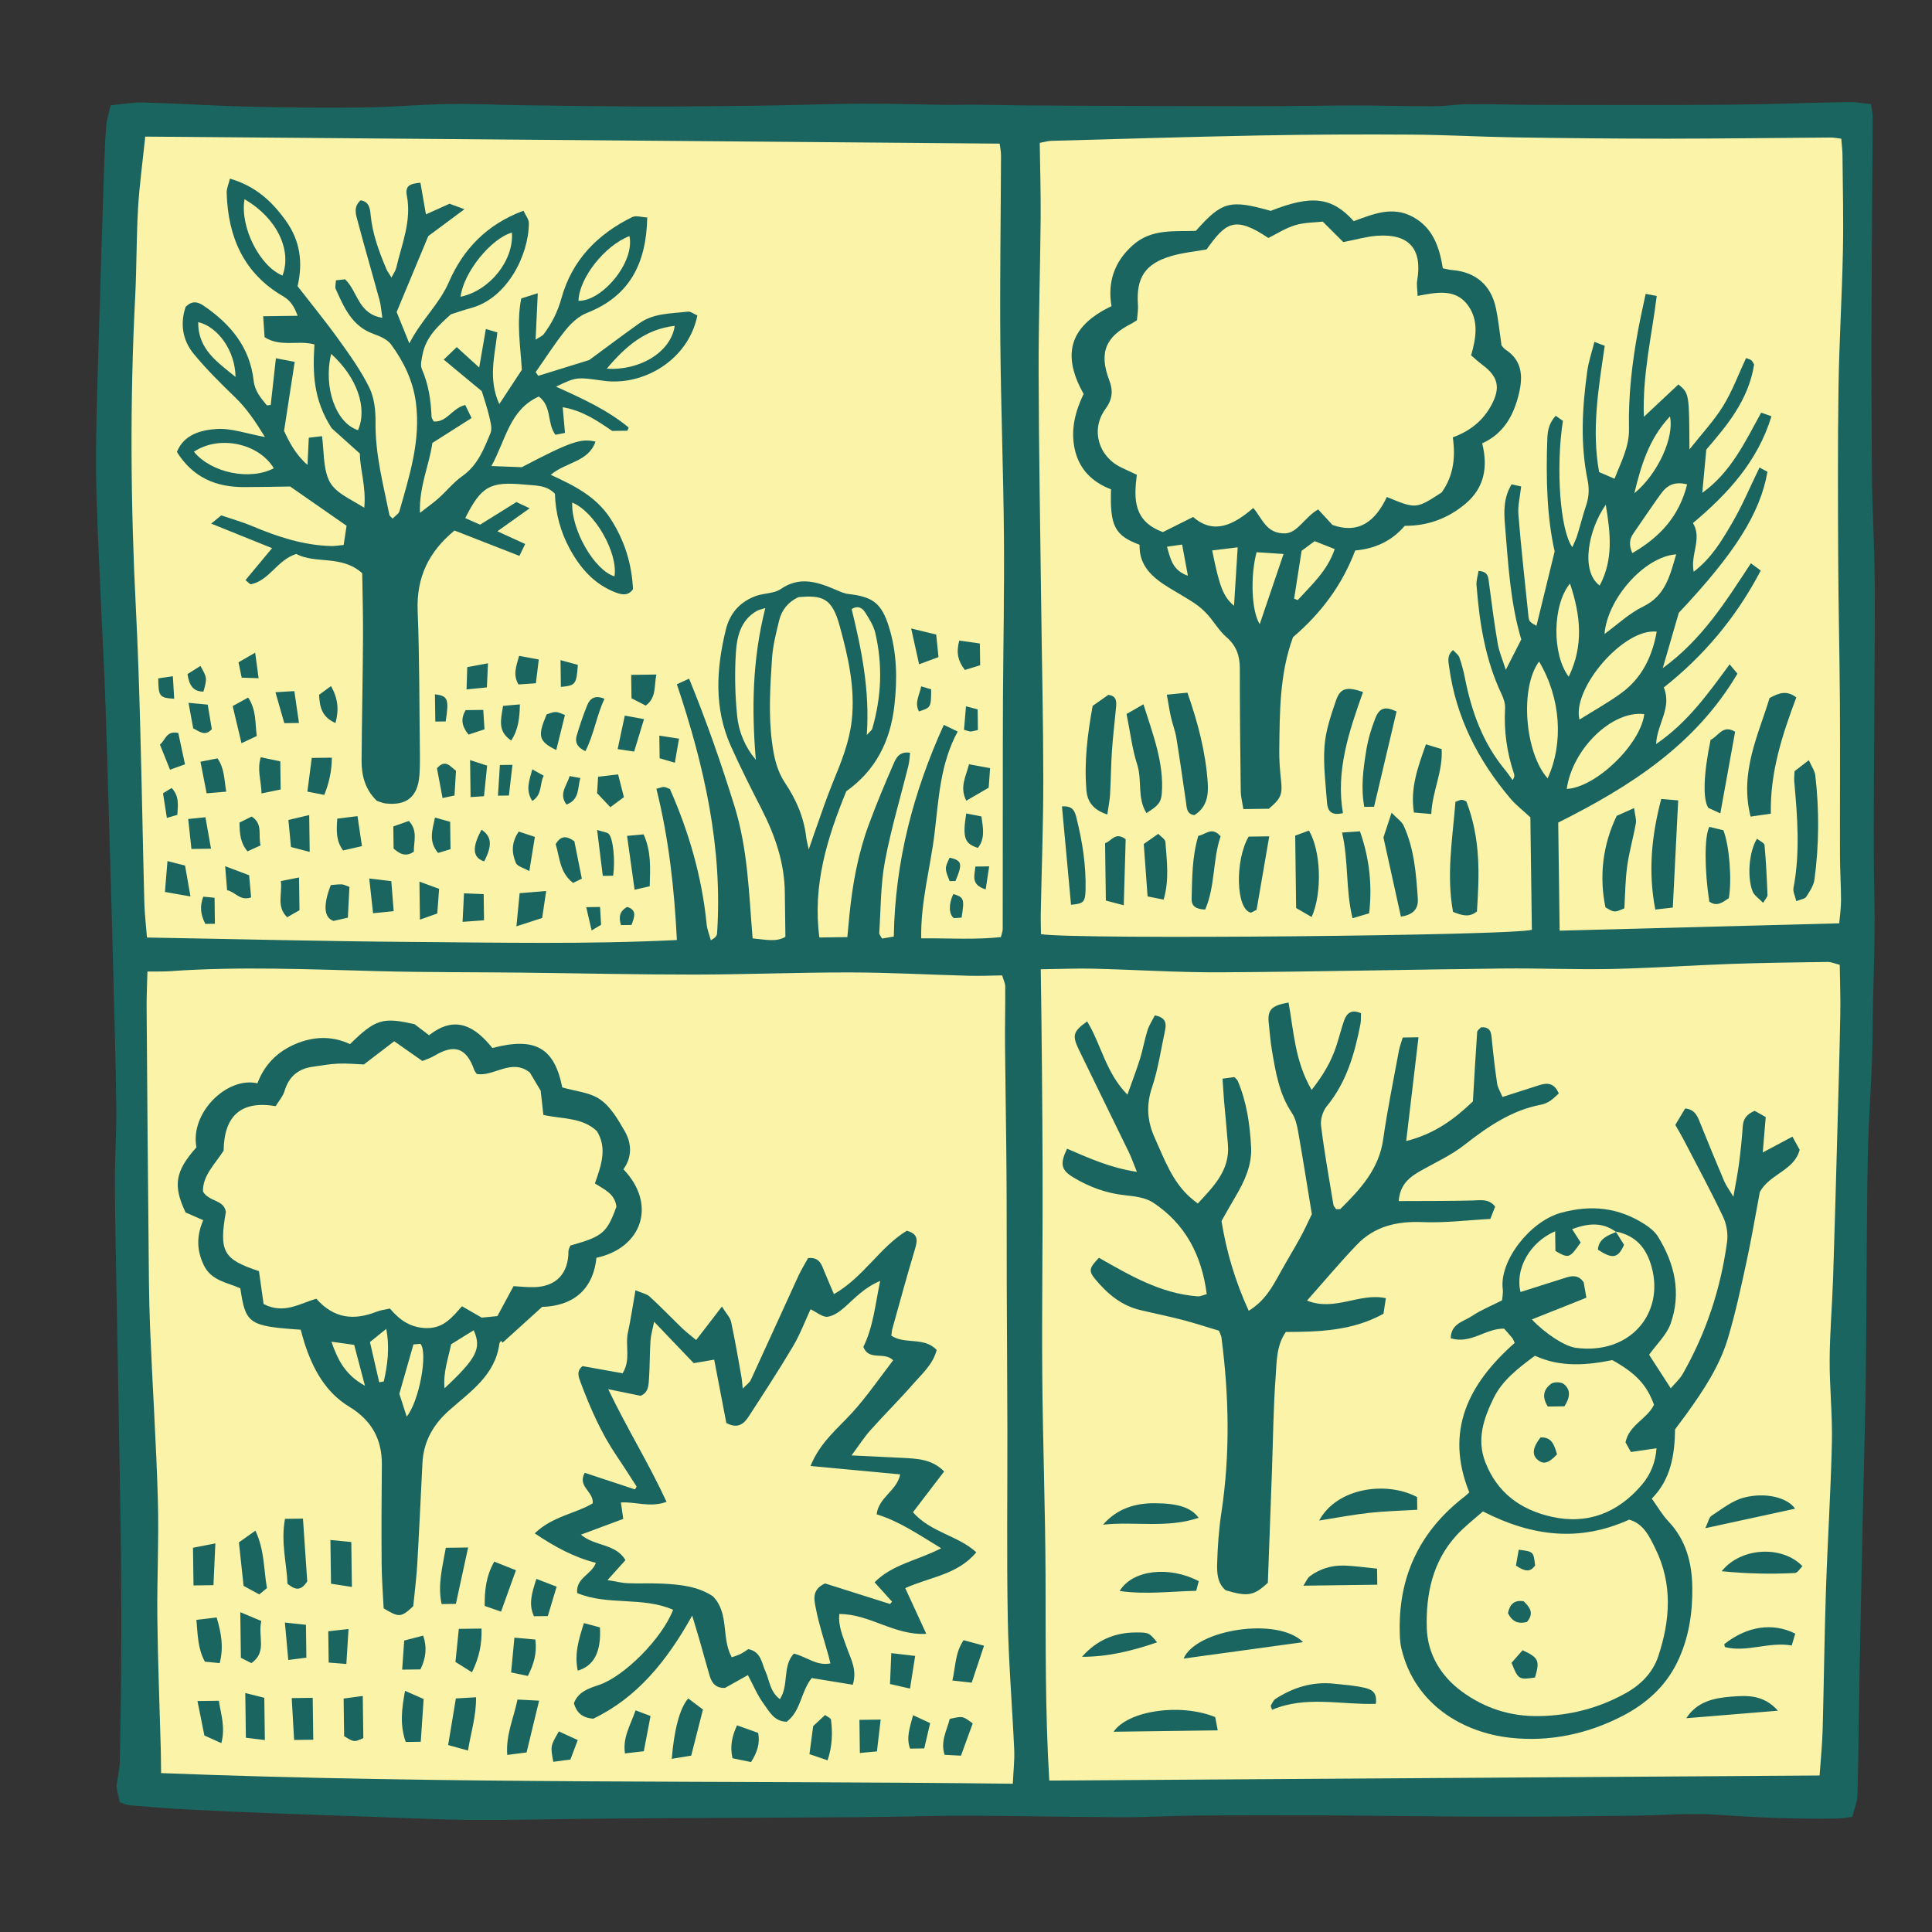 <svg version="1.1" id="svg" xmlns="http://www.w3.org/2000/svg" xmlns:xlink="http://www.w3.org/1999/xlink" x="0px" y="0px"
	 width="200px" height="200px" viewBox="0 0 200 200" enable-background="new 0 0 200 200" xml:space="preserve">
<rect x="0" y="0" width="200" height="200" fill="#333333" stroke="none"/>
<path class="stroke" fill="#1a655f"  d="M193.864,12.121c0.003-0.38-0.102-0.76-0.187-1.342c-0.795-0.078-1.562-0.229-2.324-0.216
	c-4.111,0.073-8.22,0.241-12.328,0.273c-6.362,0.053-12.725,0.032-19.085,0.023c-2.647-0.004-5.296-0.085-7.944-0.075
	c-1.18,0.005-2.358,0.216-3.538,0.218c-2.702,0.008-5.405-0.087-8.11-0.084c-3.549,0.001-7.1,0.084-10.654,0.081
	c-7.382-0.006-14.763-0.04-22.146-0.075c-2.25-0.01-4.501-0.069-6.752-0.092c-0.897-0.009-1.794,0.035-2.691,0.024
	c-2.988-0.038-5.977-0.139-8.963-0.124c-3.378,0.018-6.754,0.154-10.133,0.2c-4.043,0.055-8.086,0.101-12.13,0.093
	c-4.28-0.008-8.56-0.077-12.838-0.133c-2.536-0.033-5.071-0.168-7.604-0.125c-2.931,0.05-5.856,0.324-8.785,0.36
	c-3.888,0.05-7.776,0.015-11.665-0.079c-3.713-0.091-7.424-0.335-11.14-0.439c-1.098-0.031-2.204,0.183-3.39,0.292
	c-0.18,0.775-0.379,1.356-0.438,1.95c-0.11,1.121-0.16,2.248-0.201,3.374c-0.199,6.071-0.404,12.142-0.576,18.214
	c-0.131,4.614-0.316,9.229-0.301,13.842c0.018,4.163,0.266,8.327,0.436,12.488c0.165,3.997,0.398,7.991,0.537,11.988
	c0.215,6.246,0.379,12.494,0.56,18.741c0.093,3.207,0.186,6.413,0.265,9.62c0.112,4.544,0.251,9.088,0.303,13.635
	c0.025,2.521-0.154,5.044-0.146,7.568c0.006,3.604,0.092,7.209,0.156,10.814c0.141,7.998,0.301,15.997,0.422,23.995
	c0.062,4.17,0.095,8.341,0.085,12.511c-0.01,4.226-0.075,8.451-0.151,12.677c-0.014,0.775-0.205,1.547-0.361,2.651
	c0.07,0.32,0.209,0.965,0.348,1.604c0.443,0.134,0.754,0.289,1.073,0.314c1.963,0.162,3.924,0.324,5.889,0.428
	c2.983,0.159,5.968,0.281,8.952,0.398c3.092,0.122,6.184,0.221,9.274,0.328c3.659,0.125,7.315,0.312,10.976,0.354
	c3.66,0.042,7.32-0.062,10.98-0.099c2.934-0.029,5.863-0.059,8.797-0.076c5.516-0.032,11.037-0.055,16.552-0.084
	c2.085-0.011,4.167-0.019,6.251-0.046c3.037-0.04,6.071-0.146,9.104-0.133c5.29,0.021,10.581,0.143,15.868,0.163
	c2.591,0.009,5.179-0.154,7.769-0.176c4.161-0.037,8.325-0.042,12.489-0.021c6.248,0.032,12.499,0.126,18.75,0.14
	c4.674,0.01,9.351-0.058,14.025-0.106c2.931-0.03,5.875-0.299,8.785-0.088c4.047,0.294,8.092,0.45,12.146,0.391
	c0.541-0.008,1.08-0.115,1.67-0.181c0.211-0.842,0.521-1.536,0.539-2.239c0.106-4.054,0.131-8.11,0.207-12.165
	c0.119-6.201,0.254-12.402,0.385-18.604c0.092-4.276,0.225-8.554,0.277-12.831c0.086-7.442,0.064-14.886,0.197-22.326
	c0.076-4.396,0.483-8.787,0.505-13.18c0.022-4.429,0.276-8.849,0.184-13.284c-0.147-7.101-0.017-14.207-0.002-21.311
	c0.01-4.171,0.067-8.343,0.024-12.514c-0.035-3.493-0.246-6.985-0.278-10.479c-0.056-5.915-0.058-11.832-0.039-17.748
	C193.762,24.973,193.831,18.547,193.864,12.121z"/>
<path fill-rule="evenodd" clip-rule="evenodd" fill="#faf3a8" class="fill" d="M15.215,97.052c-0.102-1.293-0.244-2.464-0.275-3.637
	c-0.156-6.089-0.26-12.179-0.428-18.268c-0.105-4.002-0.238-8.004-0.438-12.002c-0.553-10.818-0.636-21.634-0.078-32.455
	c0.156-3.04,0.119-6.09,0.295-9.128c0.141-2.396,0.471-4.781,0.745-7.421c29.474,0.243,58.88,0.484,88.448,0.727
	c0.047,0.391,0.143,0.813,0.141,1.235c-0.023,6.42-0.123,12.841-0.07,19.26c0.056,6.698,0.315,13.396,0.372,20.094
	c0.05,5.688-0.068,11.375-0.101,17.064c-0.018,3.153-0.014,6.307-0.016,9.46c-0.003,4.732,0,9.464-0.01,14.195
	c-0.002,0.219-0.094,0.434-0.187,0.832c-2.657,0.289-5.335,0.107-8.25,0.127c-0.068-3.764,0.952-7.302,1.386-10.894
	c0.427-3.552,0.581-7.191,2.392-10.514c-0.538-0.26-0.87-0.418-1.437-0.691c-3.162,6.979-5.045,14.12-5.179,21.917
	c-0.341,0.059-0.788,0.135-1.219,0.208c-0.146-0.282-0.295-0.432-0.286-0.572c0.164-2.466,0.132-4.972,0.582-7.388
	c0.627-3.368,1.625-6.665,2.448-9.997c0.101-0.402,0.106-0.827,0.159-1.274c-1.071-0.18-1.43,0.506-1.675,1.07
	c-0.925,2.106-1.81,4.235-2.607,6.392c-1.114,3.026-1.685,6.181-1.999,9.385c-0.07,0.716-0.137,1.434-0.213,2.232
	c-0.926,0.012-1.792,0.024-2.893,0.039c-0.717-5.433,0.814-10.31,2.786-15.135c3.039-2.166,4.558-5.178,4.976-8.84
	c0.318-2.78,0.276-5.515-0.57-8.203c-0.754-2.403-1.638-3.093-4.183-3.378c-0.483-0.054-0.952-0.29-1.409-0.482
	c-1.861-0.782-3.663-1.369-5.6-0.03c-0.681,0.471-1.706,0.41-2.535,0.703c-1.661,0.585-2.731,1.789-3.145,3.487
	c-0.996,4.068-1.246,8.132,0.52,12.072c0.986,2.203,2.076,4.36,3.177,6.51c1.399,2.739,2.384,5.581,2.408,8.696
	c0.013,1.457,0.036,2.913,0.058,4.532c-0.961,0.576-2.104,0.276-3.394,0.163c-0.384-4.639-0.491-9.25-1.884-13.713
	c-1.372-4.405-2.875-8.745-4.691-13.174c-0.527,0.241-0.885,0.405-1.265,0.58c2.843,8.476,4.759,16.941,4.159,25.804
	c-0.016,0.232-0.195,0.455-0.644,0.698c-0.147-0.553-0.377-1.098-0.433-1.659c-0.483-4.866-1.811-9.496-3.799-13.99
	c-0.193-0.074-0.398-0.204-0.613-0.218c-0.206-0.014-0.418,0.093-0.79,0.187c1.278,5.123,1.854,10.284,2.122,15.655
	c-9.348,0.459-18.457,0.26-27.564,0.196C33.455,97.442,24.402,97.212,15.215,97.052z M72.191,32.658
	c-0.379-0.163-0.699-0.433-0.981-0.398c-1.719,0.21-3.526,0.137-5.028,1.207c-1.688,1.202-3.344,2.45-5.185,3.803
	c-1.606,0.498-3.44,1.067-5.273,1.635c-0.091-0.127-0.181-0.256-0.271-0.383c1.025-1.461,1.985-2.977,3.105-4.363
	c0.579-0.718,1.354-1.434,2.191-1.762c4.433-1.733,6.158-5.119,6.253-9.886c-0.569-0.023-1.162-0.23-1.561-0.035
	c-3.595,1.77-6.226,4.456-7.317,8.384c-0.385,1.386-0.986,2.599-1.828,3.72c-0.162,0.217-0.467,0.326-0.85,0.579
	c0.076-1.654,0.146-3.096,0.225-4.803c-0.722,0.227-1.213,0.382-1.711,0.539c-0.506,2.557-0.078,4.954,0.062,7.386
	c-0.71,1.081-1.436,2.186-2.337,3.554c-1.178-2.634-0.464-5-0.198-7.425c-0.39-0.115-0.734-0.216-1.19-0.351
	c-0.225,1.299-0.43,2.479-0.691,3.985c-0.884-0.802-1.523-1.385-2.322-2.112c-0.432,0.411-0.828,0.794-1.35,1.294
	c1.412,1.171,2.66,2.204,3.938,3.265c0.246,0.809,0.549,1.661,0.752,2.534c0.137,0.592,0.359,1.307,0.152,1.807
	c-0.68,1.651-1.33,3.337-2.916,4.453c-0.908,0.638-1.623,1.542-2.459,2.292c-0.518,0.465-1.095,0.865-1.93,1.513
	c-0.094-2.744,0.949-4.863,1.288-7.237c1.282-0.815,2.593-1.647,4.057-2.577c-0.262-0.541-0.474-0.979-0.654-1.353
	c-1.386,0.337-1.884,1.815-3.269,1.705c-0.09-0.19-0.213-0.334-0.219-0.482c-0.068-1.701-0.307-3.354-1.003-4.939
	c-0.177-0.403-0.028-0.983,0.06-1.467c0.341-1.842,1.639-3.03,2.947-4.202c0.695-0.219,1.385-0.466,2.09-0.655
	c3.75-1.006,5.965-5.491,5.98-8.776c0.002-0.414-0.348-0.829-0.559-1.293c-3.807,1.413-6.25,4-7.73,7.407
	c-0.988,2.271-2.812,3.854-4.085,6.326c-0.556-1.378-0.952-2.352-1.313-3.247c1.099-2.634,2.131-5.119,3.275-7.861
	c0.999-0.743,2.241-1.666,3.743-2.781c-0.802-0.295-1.248-0.46-1.544-0.568c-0.871,0.392-1.566,0.706-2.441,1.101
	c-0.217-1.238-0.396-2.266-0.572-3.277c-1.199,0.101-1.586,0.381-1.399,1.361c0.495,2.627-0.535,4.994-1.099,7.442
	c-0.066,0.292-0.266,0.552-0.501,1.008c-0.25-0.411-0.419-0.622-0.519-0.862c-0.771-1.817-1.453-3.662-1.639-5.65
	c-0.065-0.676-0.175-1.343-1.032-1.479c-0.798,0.698-0.477,1.511-0.284,2.233c0.717,2.713,1.507,5.409,2.244,8.116
	c0.141,0.515,0.172,1.062,0.285,1.815c-2.5-0.389-2.543-2.729-3.85-3.985c-0.254,0.028-0.567,0.062-0.95,0.104
	c-0.016,0.37-0.122,0.681-0.023,0.899c0.86,1.899,1.667,3.835,3.878,4.635c0.672,0.244,1.465,0.57,1.855,1.109
	c1.297,1.782,2.26,3.722,2.562,5.986c0.523,3.937-0.655,7.584-1.699,11.263c-0.083,0.298-0.462,0.512-0.708,0.773
	c-0.188-0.204-0.312-0.275-0.329-0.368c-0.64-3.171-1.479-6.303-1.438-9.59c0.015-1.205-0.124-2.54-0.642-3.596
	c-0.859-1.754-2.021-3.372-3.166-4.967c-1.343-1.871-2.806-3.656-4.262-5.535c0.559-2.419,0.288-4.669-1.197-6.751
	c-1.444-2.023-3.148-3.614-5.805-4.383c-0.137,0.57-0.354,1.029-0.338,1.481c0.141,4.557,1.751,8.326,5.869,10.711
	c0.756,0.438,1.15,1.12,1.479,2.005c-1.242,0.017-2.333,0.031-3.57,0.048c0.058,0.839,0.105,1.543,0.148,2.169
	c1.675,1.063,3.454,0.278,5.159,0.748c-0.177,2.844-0.161,5.655,1.782,8.673c0.604,0.542,1.688,1.515,2.922,2.624
	c0.004,1.659,0.668,3.421,0.453,5.609c-1.514-0.964-3.097-1.555-3.689-2.915c-0.572-1.315-0.472-2.923-0.682-4.494
	c-0.402,0.046-0.824,0.095-1.369,0.158c-0.05,0.994-0.094,1.908-0.137,2.82c-1.271-1.113-1.943-2.479-2.424-3.524
	c0.397-2.59,0.738-4.802,1.1-7.146c-0.754-0.144-1.264-0.241-1.945-0.373c-0.193,1.737-0.365,3.287-0.537,4.836
	c-0.131,0.014-0.264,0.028-0.393,0.042c-0.622-0.753-1.253-1.474-1.375-2.563c-0.388-3.463-2.395-5.859-5.169-7.75
	c-0.653-0.446-1.222-0.522-1.866,0.104c-0.59,1.733-0.336,3.454,0.834,4.878c1.314,1.598,2.802,3.061,4.291,4.504
	c1.203,1.166,2.1,2.502,3.08,4.101c-1.898-0.344-3.497-0.941-5.041-0.829c-1.578,0.113-3.34,0.557-4.074,2.375
	c1.669,2.664,4.055,3.642,6.939,3.638c1.518-0.002,3.037-0.037,4.787-0.06c1.797,1.251,3.814,2.654,5.84,4.064
	c-0.121,0.778-0.207,1.363-0.303,1.988c-0.541,0.049-0.924,0.123-1.304,0.111c-2.863-0.079-5.522-0.953-8.135-2.054
	c-1.024-0.433-2.104-0.733-3.233-1.119c-0.353,0.289-0.675,0.553-1.037,0.851c2.15,0.867,4.167,1.68,6.299,2.54
	c-0.984,1.184-1.857,2.234-2.752,3.308c0.318,0.246,0.468,0.448,0.572,0.427c1.922-0.399,2.689-2.498,4.686-3.137
	c1.982,1.073,4.707,0.07,6.828,2.001c0.029,2.208,0.096,4.454,0.08,6.701c-0.026,4.218-0.117,8.436-0.147,12.654
	c-0.012,1.561,0.349,3.02,1.585,4.207c0.266,0.082,0.582,0.231,0.909,0.269c2.179,0.243,3.315-0.699,3.489-2.887
	c0.053-0.674,0.062-1.352,0.055-2.027c-0.061-5.016-0.039-10.033-0.234-15.042c-0.135-3.439,1.138-6.096,3.814-8.299
	c2.182,0.854,4.413,1.724,6.719,2.624c0.248-0.51,0.402-0.831,0.598-1.229c-0.954-0.436-1.797-0.823-2.879-1.317
	c1.168-0.831,2.146-1.526,3.344-2.379c-0.621-0.292-1.034-0.487-1.371-0.646c-1.336,0.832-2.525,1.572-3.762,2.341
	c-0.543-0.241-1.037-0.46-1.537-0.681c1.668-3.321,2.59-3.806,6.146-3.468c1.119,0.107,2.264,0.03,3.139,0.949
	c0.057,2.019,0.574,3.928,1.521,5.677c1.092,2.016,2.551,3.706,4.798,4.553c0.704,0.265,1.297,0.308,1.761-0.352
	c-0.129-2.661-0.877-5.049-2.33-7.3c-1.479-2.291-3.736-3.417-6.185-4.538c1.579-1.337,3.892-1.314,4.634-3.436
	c-1.51-0.369-2.667,0.041-7.631,2.647c-0.873-0.033-1.85-0.07-3.141-0.12c1.506-2.764,1.893-5.848,4.91-7.198
	c1.377,1.055,0.818,2.77,1.713,3.962c0.309-0.06,0.611-0.119,0.99-0.192c-0.078-0.878-0.148-1.675-0.237-2.661
	c2.079,0.357,3.591,1.408,5.123,2.452c0.514-0.006,1.043-0.014,1.572-0.021c0.046-0.11,0.089-0.219,0.135-0.33
	c-2.188-1.813-4.784-2.994-7.518-4.229c2.115-1.02,2.111-1,4.931-0.61C66.584,39.981,71.25,37.292,72.191,32.658z M67.258,91.746
	c0.05-1.856,0.178-3.563-0.631-5.371c-0.537,0.048-1.036,0.094-1.713,0.155c0.27,1.931,0.51,3.666,0.779,5.577
	C66.295,91.968,66.744,91.865,67.258,91.746z M53.461,95.894c1.076-0.35,1.828-0.593,2.664-0.865
	c0.137-0.918,0.262-1.764,0.414-2.792c-1.042,0.086-1.785,0.147-2.748,0.227C53.688,93.527,53.59,94.541,53.461,95.894z
	 M57.521,87.392c0.424,1.318,0.385,2.913,1.807,4.009c0.259-0.128,0.535-0.264,0.903-0.444c-0.277-1.385-0.54-2.697-0.774-3.874
	C58.631,86.498,58.053,86.495,57.521,87.392z M36.012,94.997c0.057-1.129,0.11-2.158,0.16-3.19
	c-0.381-0.129-0.588-0.252-0.796-0.258c-0.385-0.011-0.773,0.047-1.132,0.074c-0.801,2.054-0.727,3.361,0.279,3.711
	C34.873,95.255,35.301,95.157,36.012,94.997z M37.469,87.592c-0.156-1.052-0.291-1.958-0.461-3.106
	c-0.795,0.099-1.439,0.179-2.094,0.261c-0.09,1.291-0.128,2.321,0.604,3.289C36.098,87.903,36.629,87.782,37.469,87.592z
	 M31.822,81.946c0.744,0.146,1.161,0.229,1.747,0.343c0.507-1.259,0.768-2.458,0.786-3.855c-0.699,0.009-1.279,0.017-2.082,0.027
	C32.123,79.624,31.983,80.697,31.822,81.946z M100.311,79.117c-0.312,1.275-1.002,2.353-0.281,3.772
	c0.828-0.479,1.566-0.908,2.318-1.344c0.051-0.713,0.097-1.351,0.146-2.028C101.654,79.363,101.016,79.246,100.311,79.117z
	 M21.391,82.122c0.795-0.066,1.358-0.113,2.029-0.169c-0.221-1.287-0.176-2.395-0.904-3.447c-0.523,0.103-1.035,0.204-1.764,0.348
	C20.979,80.018,21.173,81.012,21.391,82.122z M27.074,82.134c0.776-0.159,1.336-0.274,1.98-0.406
	c-0.012-1.034-0.024-1.902-0.037-2.913c-0.642-0.135-1.266-0.266-2.021-0.425C26.594,79.674,27.031,80.734,27.074,82.134z
	 M25,76.938c0.755-0.355,1.163-0.548,1.582-0.746c-0.186-1.382-0.031-2.68-0.891-3.982c-0.555,0.305-1.046,0.576-1.605,0.884
	C24.388,74.359,24.65,75.471,25,76.938z M38.224,90.94c0.159,1.457,0.272,2.485,0.395,3.598c0.792-0.079,1.341-0.134,2.136-0.213
	c-0.084-1.056-0.16-2.025-0.248-3.111C39.742,91.123,39.132,91.05,38.224,90.94z M60.6,77.761c0.904-1.775,1.156-3.7,1.976-5.419
	c-0.946-0.41-1.492-0.062-1.776,0.637c-0.423,1.037-0.783,2.103-1.101,3.177C59.508,76.8,59.716,77.35,60.6,77.761z M57.584,77.645
	c0.324-1.31,0.613-2.478,0.898-3.632c-0.953-0.394-0.953-0.394-1.893-0.063C55.636,76.211,55.738,76.725,57.584,77.645z
	 M29.076,91.208c0.158,1.385-0.48,2.64,0.65,3.747c0.467-0.267,0.878-0.503,1.276-0.73c-0.016-1.149-0.028-2.175-0.044-3.39
	C30.27,90.971,29.753,91.073,29.076,91.208z M95.145,68.768c0.801-0.298,1.38-0.514,2.008-0.747
	c-0.089-0.865-0.159-1.562-0.239-2.33c-0.835-0.204-1.538-0.375-2.591-0.634C94.636,66.474,94.865,67.516,95.145,68.768z
	 M66.849,73.041c1.134-0.842,0.841-2.027,1.099-3.213c-0.912,0.012-1.701,0.022-2.609,0.034c0.013,0.868,0.021,1.631,0.033,2.424
	C65.889,72.551,66.373,72.798,66.849,73.041z M53.703,86.085c-0.793,1.126-0.732,2.223-0.298,3.25
	c0.154,0.357,0.804,0.502,1.39,0.837c0.217-1.33,0.381-2.352,0.575-3.537C54.806,86.449,54.261,86.268,53.703,86.085z
	 M19.718,92.801c-0.22-1.238-0.387-2.186-0.562-3.197c-0.641-0.164-1.144-0.292-1.82-0.466c-0.096,1.182-0.176,2.146-0.262,3.196
	C18.01,92.499,18.694,92.62,19.718,92.801z M61.812,82.107c0.481,0.51,0.858,0.91,1.372,1.455c0.486-0.362,0.932-0.692,1.404-1.043
	c-0.215-0.839-0.389-1.521-0.602-2.351c-0.743,0.086-1.369,0.159-2.072,0.24C61.875,81.052,61.846,81.538,61.812,82.107z
	 M40.746,87.842c0.596,0.516,1.212,0.918,2.092,0.327c-0.016-1.054,0.443-2.171-0.512-3.185c-0.547,0.193-1.053,0.373-1.609,0.571
	C40.727,86.342,40.736,87.051,40.746,87.842z M25.996,92.896c-0.068-0.752-0.135-1.5-0.207-2.292
	c-0.814-0.308-1.506-0.569-2.482-0.937c0.086,1.025,0.141,1.728,0.203,2.49C24.368,92.314,24.833,93.309,25.996,92.896z
	 M32.008,84.375c-0.855,0.203-1.452,0.343-2.152,0.509c0.095,0.991,0.173,1.811,0.266,2.796c0.635,0.167,1.215,0.319,1.937,0.509
	C32.04,86.871,32.027,85.828,32.008,84.375z M43.42,91.266c0.019,1.433,0.034,2.569,0.051,3.936c0.73-0.26,1.264-0.45,1.797-0.639
	c0.066-0.931,0.125-1.694,0.188-2.552C44.797,91.771,44.241,91.566,43.42,91.266z M63.938,77.546
	c0.676,0.101,1.092,0.164,1.709,0.256c0.332-1.09,0.645-2.116,1.021-3.359c-0.758-0.138-1.297-0.238-1.99-0.364
	C64.417,75.297,64.201,76.312,63.938,77.546z M16.557,77.078c0.338,0.844,0.66,1.647,1.043,2.604
	c0.562-0.204,0.988-0.357,1.552-0.561c-0.257-1.203-0.482-2.253-0.696-3.247C17.195,75.62,17.163,76.59,16.557,77.078z
	 M61.813,85.917c0.228,1.831,0.407,3.295,0.588,4.753c0.485-0.007,0.787-0.011,1.071-0.014c0.223-1.504,0.016-3.827-0.447-4.318
	C62.843,86.143,62.462,86.13,61.813,85.917z M100.023,84.209c-0.394,2.517-0.184,3.122,1.209,3.565
	c0.766-0.976,0.535-2.057,0.367-3.257C101.053,84.411,100.543,84.312,100.023,84.209z M21.843,87.856
	c-0.216-1.218-0.384-2.171-0.575-3.256c-0.678,0.072-1.134,0.119-1.785,0.186c0.123,1.138,0.227,2.096,0.334,3.098
	C20.533,87.874,21.016,87.867,21.843,87.856z M101.465,68.867c-0.01-0.762-0.018-1.417-0.03-2.252
	c-0.741-0.106-1.413-0.201-2.132-0.304c-0.334,1.213-0.14,2.124,0.581,3.044C100.434,69.185,100.951,69.025,101.465,68.867z
	 M26.973,87.514c-0.268-1.103,0.275-2.207-0.92-2.987c-0.395,0.197-0.823,0.41-1.26,0.626c0.018,1.094,0.062,2.069,0.829,2.979
	C26.032,87.944,26.413,87.769,26.973,87.514z M45.028,84.633c-0.286,1.362-0.685,2.469,0.326,3.664
	c0.413-0.125,0.854-0.259,1.284-0.39c-0.014-1.038-0.026-1.917-0.038-2.833C46.107,84.935,45.694,84.819,45.028,84.633z
	 M50.107,95.268c-0.014-0.97-0.023-1.733-0.037-2.708c-0.674-0.027-1.273-0.052-2.037-0.083c-0.055,1.079-0.098,1.926-0.148,2.951
	C48.717,95.368,49.307,95.325,50.107,95.268z M48.664,78.684c0.02,1.477,0.035,2.588,0.051,3.831
	c0.519-0.035,0.924-0.062,1.391-0.092c0.109-1.096,0.209-2.073,0.32-3.165C49.953,79.104,49.508,78.958,48.664,78.684z
	 M55.773,68.268c-0.838-0.154-1.406-0.259-2.036-0.374c-0.282,1.067-0.677,1.931-0.062,2.961c0.567-0.039,1.151-0.079,1.8-0.124
	C55.578,69.882,55.66,69.187,55.773,68.268z M19.516,72.756c0.208,1.136,0.354,1.925,0.484,2.638
	c0.711,0.392,1.271,0.827,1.928,0.088c-0.133-0.791-0.27-1.594-0.428-2.538C20.915,72.89,20.399,72.84,19.516,72.756z M52.076,73.07
	c-0.217,1.402-0.605,2.62,0.846,3.586c0.753-1.161,0.867-2.36,0.897-3.737C53.186,72.974,52.703,73.016,52.076,73.07z M28.515,71.66
	c0.349,1.221,0.62,2.169,0.916,3.201c0.521-0.007,0.918-0.012,1.519-0.02c-0.17-1.172-0.318-2.19-0.479-3.297
	C29.779,71.584,29.298,71.613,28.515,71.66z M47.05,82.349c0.059-0.967,0.104-1.739,0.153-2.564
	c-0.597-0.419-1.074-1.257-1.968-0.253c0.184,0.979,0.371,1.982,0.578,3.082C46.337,82.501,46.637,82.437,47.05,82.349z
	 M50.515,68.664c-0.813,0.152-1.384,0.258-2.146,0.4c-0.021,0.709-0.041,1.376-0.071,2.305c0.868-0.088,1.462-0.147,2.104-0.211
	C50.443,70.295,50.473,69.641,50.515,68.664z M34.728,74.848c0.372-1.402,0.267-2.523-0.461-3.826
	c-0.514,0.376-0.92,0.672-1.236,0.903C33.095,73.239,33.336,74.227,34.728,74.848z M48.504,76.044
	c0.575-0.19,1.078-0.355,1.652-0.544c-0.051-0.756-0.092-1.385-0.131-2.01c-0.752,0.009-1.291,0.017-1.826,0.024
	C47.686,74.399,47.771,75.151,48.504,76.044z M68.254,76.151c0.014,0.873,0.021,1.56,0.031,2.342
	c0.471,0.139,0.916,0.271,1.574,0.465c0.154-0.896,0.279-1.611,0.432-2.491C69.55,76.352,68.986,76.266,68.254,76.151z
	 M58.025,68.337c0.016,1.184,0.026,1.972,0.036,2.772c1.528-0.147,1.612-0.258,1.758-2.283C59.32,68.69,58.786,68.545,58.025,68.337
	z M46.137,74.683c0.361-2.308,0.23-2.651-1.112-2.809c0.013,0.931,0.024,1.845,0.038,2.822
	C45.425,74.691,45.744,74.688,46.137,74.683z M49.848,85.895c-1.021,1.861-0.91,2.897,0.274,3.276
	C50.969,87.53,50.915,86.591,49.848,85.895z M21.044,92.821c-0.381,0.997-0.282,1.877,0.214,2.82
	c0.306-0.004,0.609-0.008,0.988-0.013c-0.012-0.931-0.022-1.782-0.035-2.692C21.749,92.89,21.437,92.859,21.044,92.821z
	 M19.41,69.783c0.181,1.225,0.629,1.813,1.654,1.811c0.382-1.413,0.382-1.413-0.316-2.656C20.303,69.219,19.864,69.495,19.41,69.783
	z M17.275,84.672c0.505-0.148,0.789-0.233,1.085-0.321c0.064-1.015,0.207-1.94-0.591-2.779c-0.314,0.192-0.572,0.351-0.895,0.549
	C17.002,82.927,17.12,83.678,17.275,84.672z M26.77,70.209c-0.129-0.972-0.224-1.673-0.355-2.642
	c-0.746,0.429-1.203,0.692-1.725,0.994c0.117,0.572,0.215,1.04,0.33,1.588C25.545,70.167,25.962,70.182,26.77,70.209z M58.971,80.34
	c-0.291,0.994-1.16,1.836-0.327,2.949c1.362-0.512,1.134-1.69,1.429-2.75C59.662,80.466,59.355,80.41,58.971,80.34z M51.549,82.367
	c0.51-0.007,0.76-0.01,1.133-0.015c0.123-1.071,0.24-2.077,0.367-3.177c-0.54,0.007-0.838,0.011-1.301,0.017
	C51.684,80.235,51.621,81.204,51.549,82.367z M55.103,79.641c-0.319,1.185-0.72,2.16-0.001,3.272
	c1.053-0.655,0.742-1.734,1.18-2.613C55.905,80.09,55.6,79.919,55.103,79.641z M98.307,88.781c-0.521,1.115-0.521,1.115,0,2.431
	c0.194-0.002,0.404-0.005,0.601-0.008C99.669,89.416,99.584,89.079,98.307,88.781z M16.383,70.224
	c0.012,1.869,0.131,2.023,1.649,2.109c-0.046-0.748-0.089-1.472-0.138-2.328C17.273,70.096,16.86,70.154,16.383,70.224z
	 M101.232,75.566c-0.012-0.807-0.02-1.453-0.027-2.133c-0.393-0.102-0.697-0.182-1.207-0.314c-0.074,0.897-0.141,1.671-0.204,2.429
	c0.384,0.102,0.541,0.182,0.696,0.175C100.703,75.714,100.912,75.638,101.232,75.566z M99.543,94.989
	c0.311-1.952,0.256-2.091-0.854-2.44c-0.485,0.999-0.495,2.092,0.066,2.5C98.939,95.034,99.207,95.015,99.543,94.989z
	 M96.397,71.359c-0.351-0.105-0.648-0.194-1.034-0.309c-0.18,0.918-0.719,1.697-0.23,2.598
	C96.379,73.238,96.379,73.238,96.397,71.359z M102.038,92.072c0.133-0.88,0.235-1.556,0.36-2.386
	c-0.604,0.009-0.984,0.014-1.426,0.02C100.887,90.669,100.474,91.577,102.038,92.072z M60.686,93.909
	c0.2,0.871,0.359,1.554,0.559,2.41c0.475-0.284,0.698-0.417,0.979-0.584c-0.032-0.592-0.068-1.179-0.105-1.846
	C61.679,93.896,61.373,93.9,60.686,93.909z M65.375,95.752c0.309-0.851,0.586-1.535-0.438-1.867
	c-0.823,0.436-0.895,1.064-0.655,1.881C64.656,95.761,64.971,95.756,65.375,95.752z"/>
<path fill-rule="evenodd" clip-rule="evenodd" fill="#faf3a8" class="fill" d="M188.365,183.798c-26.721,0.176-53.182,0.35-79.744,0.525
	c-0.424-7.001-0.369-14.021-0.386-21.042c-0.021-6.987-0.287-13.974-0.341-20.961c-0.051-7.043,0.061-14.088,0.034-21.131
	c-0.026-6.956-0.085-13.909-0.189-20.851c2.063-0.027,3.748-0.103,5.43-0.062c4.39,0.107,8.781,0.4,13.167,0.376
	c9.744-0.055,19.486-0.283,29.23-0.393c3.775-0.042,7.555,0.126,11.328,0.047c4.107-0.086,8.214-0.378,12.322-0.523
	c3.32-0.117,6.646-0.157,9.968-0.204c0.374-0.006,0.747,0.169,1.266,0.298c0.022,1.722,0.089,3.404,0.057,5.083
	c-0.069,3.883-0.183,7.766-0.29,11.647c-0.145,5.232-0.283,10.466-0.455,15.698c-0.094,2.812-0.34,5.623-0.355,8.435
	c-0.018,2.87,0.297,5.745,0.23,8.612c-0.117,5.121-0.45,10.235-0.619,15.354c-0.16,4.782-0.205,9.567-0.338,14.351
	C188.635,180.617,188.477,182.173,188.365,183.798z M126.186,137.752c0.141,0.376,0.233,0.528,0.256,0.689
	c0.791,6.06,0.914,12.116-0.009,18.181c-0.261,1.718-0.38,3.467-0.433,5.206c-0.027,0.989,0.012,2.051,0.875,2.794
	c2.266,0.679,2.918,0.586,4.373-0.775c0.135-3.684,0.278-7.559,0.419-11.433c0.121-3.321,0.146-6.648,0.391-9.96
	c0.111-1.523,0.071-3.157,1.051-4.569c3.464-0.014,6.897-0.109,10.106-1.885c0.07-0.463,0.145-0.94,0.25-1.61
	c-2.727-0.602-5.279,1.409-8.162,0.246c1.805-2.035,3.425-3.972,5.17-5.791c1.834-1.912,4.15-2.443,6.784-2.333
	c2.346,0.098,4.706-0.206,7.019-0.328c0.225-0.57,0.361-0.918,0.502-1.278c-0.686-0.848-1.518-0.65-2.361-0.629
	c-2.512,0.062-5.023,0.044-7.623,0.059c0.135-1.742,1.133-2.492,2.289-3.145c1.518-0.854,3.133-1.594,4.493-2.654
	c2.415-1.884,4.872-3.593,7.952-4.18c0.325-0.062,0.656-0.206,0.934-0.388c0.344-0.229,0.635-0.537,0.904-0.77
	c-0.487-1.14-1.229-1.118-2.058-0.85c-1.216,0.393-2.437,0.782-3.771,1.209c-0.236-0.57-0.49-0.957-0.552-1.371
	c-0.222-1.5-0.398-3.008-0.546-4.518c-0.068-0.71-0.086-1.39-1.123-1.323c-0.133,0.155-0.389,0.314-0.4,0.488
	c-0.164,2.344-0.295,4.689-0.441,7.183c-1.854,1.782-3.934,3.362-6.906,4.104c0.444-3.753,0.852-7.183,1.273-10.74
	c-0.656,0.008-1.115,0.015-1.631,0.022c-0.158,0.54-0.324,0.957-0.402,1.39c-0.558,3.046-1.191,6.083-1.621,9.147
	c-0.434,3.076-2.351,5.155-4.406,7.186c-0.086,0.085-0.301,0.036-0.465,0.05c-0.109-0.169-0.256-0.298-0.281-0.449
	c-0.449-2.721-0.941-5.437-1.28-8.173c-0.083-0.654,0.171-1.527,0.591-2.036c2.052-2.488,2.883-5.442,3.486-8.503
	c0.071-0.362,0.037-0.745,0.055-1.125c-1.012-0.447-1.489,0.012-1.761,0.796c-0.292,0.851-0.51,1.729-0.789,2.586
	c-0.521,1.603-1.353,3.024-2.558,4.557c-1.736-2.967-1.854-6.082-2.389-9.046c-1.82,0.319-2.201,0.767-2.045,2.195
	c0.1,0.896,0.162,1.797,0.312,2.685c0.389,2.273,0.738,4.554,2.075,6.545c0.359,0.537,0.527,1.245,0.643,1.899
	c0.509,2.877,0.962,5.764,1.426,8.585c-0.432,0.881-0.773,1.653-1.18,2.39c-0.672,1.227-1.406,2.423-2.082,3.648
	c-0.81,1.463-1.588,2.94-3.275,3.961c-1.396-3.051-2.299-6.092-2.816-9.288c0.491-0.861,0.951-1.7,1.441-2.52
	c0.939-1.571,1.711-3.266,1.625-5.079c-0.117-2.353-0.449-4.717-1.394-6.928c-0.04-0.095-0.146-0.163-0.339-0.374
	c-0.301,0.041-0.7,0.095-1.227,0.166c0.062,0.873,0.1,1.593,0.16,2.311c0.129,1.508,0.287,3.014,0.402,4.524
	c0.204,2.658-1.48,4.307-3.121,6.087c-0.339-0.271-0.561-0.432-0.764-0.613c-1.887-1.668-2.693-3.974-3.691-6.179
	c-0.783-1.73-0.904-3.375-0.287-5.222c0.639-1.91,0.928-3.939,1.354-5.921c0.156-0.732,0.049-1.35-1.062-1.537
	c-0.244,0.489-0.582,0.989-0.758,1.543c-0.305,0.961-0.469,1.968-0.769,2.931c-0.371,1.188-0.821,2.352-1.31,3.729
	c-2.25-2.283-2.713-5.209-4.168-7.582c-1.436,1.017-1.575,1.438-0.874,2.892c1.71,3.545,3.458,7.075,5.178,10.618
	c0.275,0.568,0.481,1.171,0.844,2.062c-2.807-0.425-5.023-1.448-7.226-2.398c-0.753,1.566-0.627,2.202,0.63,2.962
	c1.655,1.001,3.431,1.654,5.384,1.861c0.992,0.104,2.105,0.237,2.898,0.761c3.336,2.205,5.029,5.455,5.545,9.471
	c-0.334,0.086-0.648,0.254-0.951,0.231c-3.812-0.282-7.023-2.185-10.203-3.988c-1,1.021-1.104,1.347-0.399,2.199
	c1.237,1.495,2.691,2.736,4.653,3.204c1.475,0.353,2.967,0.652,4.438,1.035C123.752,136.989,125.025,137.406,126.186,137.752z
	 M156.801,139.019c-4.839,4.267-7.25,9.157-4.7,15.472c-0.222,0.2-0.34,0.321-0.476,0.424c-4.497,3.461-6.783,8.012-6.729,13.706
	c0.008,0.671,0.019,1.363,0.172,2.011c1.395,5.937,6.516,8.727,11.247,9.257c4.044,0.453,7.995-0.371,11.638-2.249
	c2.445-1.262,4.457-3.045,5.687-5.588c1.184-2.443,1.581-5.066,1.546-7.727c-0.032-2.52-0.639-4.901-2.471-6.831
	c-0.645-0.679-1.117-1.52-1.721-2.356c2.002-2.03,2.367-4.574,2.41-7.173c0.407-0.547,0.781-1.04,1.146-1.542
	c1.752-2.429,3.425-4.93,4.302-7.812c0.796-2.631,1.37-5.335,1.953-8.024c0.537-2.473,0.952-4.972,1.374-7.201
	c1.082-1.914,3.545-2.186,4.121-4.361c-0.259-0.47-0.494-0.895-0.748-1.36c-0.992,0.529-1.891,1.006-3.072,1.637
	c0.119-1.426,0.205-2.473,0.306-3.663c-0.414-0.235-0.821-0.467-1.144-0.648c-0.855,0.365-1.186,0.861-1.235,1.632
	c-0.083,1.291-0.224,2.581-0.389,3.864c-0.134,1.024-0.343,2.04-0.577,3.402c-0.443-0.741-0.75-1.141-0.942-1.59
	c-0.856-2.021-1.7-4.049-2.513-6.088c-0.279-0.7-0.54-1.357-1.537-1.462c-0.331,0.553-0.672,1.115-1.02,1.699
	c0.322,0.574,0.613,1.052,0.871,1.548c1.373,2.647,2.793,5.272,4.072,7.964c0.363,0.764,0.53,1.754,0.416,2.59
	c-0.658,4.845-2.165,9.429-4.597,13.685c-0.315,0.548-0.817,0.988-1.236,1.481c-0.862-1.336-1.61-2.496-2.24-3.472
	c0.8-1.121,1.817-2.06,2.227-3.216c1.123-3.172,0.429-6.214-1.312-9.02c-0.314-0.505-0.836-0.929-1.349-1.258
	c-2.7-1.743-5.537-2.068-8.688-1.202c-3.222,0.886-6.399,4.993-6.028,7.904c0.055,0.422-0.054,0.865-0.074,1.161
	c-1.158,0.59-2.215,1.011-3.133,1.634c-0.826,0.559-2.154,0.757-2.18,2.292c2.088,0.638,3.614-1.038,5.527-0.998
	c0.256,0.289,0.557,0.615,0.838,0.959C156.645,138.621,156.689,138.788,156.801,139.019z M134.893,169.997
	c-2.592-2.649-11.071-1.332-12.368,1.698C126.588,171.138,130.615,170.584,134.893,169.997z M136.559,157.407
	c1.877-0.295,3.516-0.614,5.172-0.796c1.641-0.179,3.298-0.218,4.984-0.321c-0.008-0.621-0.014-0.991-0.018-1.315
	C143.527,153.3,138.404,153.989,136.559,157.407z M126.062,179.126c-0.122-0.627-0.201-1.037-0.267-1.377
	c-3.668-1.475-9.029-0.655-10.517,1.52C118.811,179.222,122.357,179.176,126.062,179.126z M142.422,176.381
	c0.193-1.265-0.553-1.517-1.151-1.658c-1.034-0.242-2.104-0.314-3.163-0.427c-2.222-0.238-4.234,0.382-6.081,1.58
	c-0.222,0.144-0.327,0.462-0.485,0.7c0.045,0.141,0.094,0.282,0.14,0.422C135.182,175.511,138.791,176.493,142.422,176.381z
	 M114.184,157.836c3.277-0.367,6.615,0.401,9.9-0.715c-0.802-1.077-2.137-1.491-4.533-1.508
	C117.484,155.599,115.633,156.176,114.184,157.836z M176.534,158.198c3.304-0.718,6.265-1.361,9.294-2.018
	c-0.776-1.147-3.052-1.737-5.316-1.144c-1.195,0.313-2.261,1.182-3.338,1.875C176.918,157.076,176.85,157.533,176.534,158.198z
	 M178.229,162.654c2.711,0.262,5.145,0.309,7.579,0.183c0.271-0.015,0.521-0.461,0.78-0.704
	C184.533,159.972,180.236,160.139,178.229,162.654z M124.093,163.681c-3.067-1.605-6.866-1.177-8.187,1.018
	c2.69,0.383,5.287,0.04,7.927-0.02C123.938,164.276,124.018,163.969,124.093,163.681z M142.553,162.386
	c-1.279-0.124-2.381-0.297-3.486-0.319c-1.26-0.023-2.447,0.346-3.471,1.103c-0.256,0.188-0.385,0.55-0.67,0.979
	c2.701-0.036,5.143-0.068,7.648-0.101C142.566,163.5,142.561,163.081,142.553,162.386z M184.051,177.092
	c-1.482-1.673-3.193-1.584-4.807-1.458c-1.775,0.139-3.557,0.488-4.679,2.235C177.59,177.621,180.615,177.374,184.051,177.092z
	 M185.48,170.338c0.162-0.549,0.268-0.898,0.365-1.226c-2.355-1.183-5.019-0.761-7.348,1.092c0.029,0.106,0.039,0.292,0.092,0.305
	C180.861,171.077,183.051,169.936,185.48,170.338z M112.008,171.513c2.689,0.002,5.232-0.619,7.773-1.499
	c-0.811-0.987-0.846-1.022-2.158-1.023C115.404,168.991,113.518,169.789,112.008,171.513z"/>
<path fill-rule="evenodd" clip-rule="evenodd" fill="#faf3a8" class="fill" d="M16.676,183.551c-0.016-1.121-0.016-1.845-0.035-2.568
	c-0.121-4.504-0.303-9.009-0.354-13.515c-0.045-4.056,0.175-8.119,0.057-12.172c-0.172-5.968-0.568-11.929-0.81-17.897
	c-0.121-3.041-0.129-6.086-0.157-9.131c-0.078-7.998-0.143-15.997-0.199-23.995c-0.01-1.217,0.055-2.432,0.084-3.701
	c0.908-0.012,1.639,0.014,2.364-0.037c7.201-0.51,14.401-0.188,21.604,0c4.895,0.127,9.796,0.096,14.693,0.15
	c5.969,0.066,11.938,0.205,17.908,0.201c5.406-0.004,10.812-0.23,16.217-0.22c4.104,0.006,8.207,0.238,12.309,0.346
	c1.121,0.03,2.242-0.023,3.386-0.039c0.147,0.507,0.317,0.816,0.319,1.127c0.012,2.085-0.039,4.171-0.021,6.256
	c0.037,4.275,0.119,8.551,0.15,12.827c0.031,4,0.014,7.998,0.027,11.997c0.018,4.957,0.056,9.912,0.066,14.868
	c0.012,6.529-0.078,13.06,0.043,19.586c0.08,4.501,0.463,8.996,0.664,13.496c0.047,1.104-0.086,2.217-0.145,3.521
	C75.403,184.3,46.129,184.705,16.676,183.551z M93.711,164.402c2.621-1.175,5.434-1.393,7.354-3.709
	c-1.891-1.743-4.719-2.047-6.557-4.145c1.072-1.402,2.115-2.765,3.23-4.223c-1.303-1.323-2.885-1.327-4.428-1.411
	c-1.598-0.085-3.196-0.155-5.16-0.25c0.771-1.038,1.302-1.877,1.955-2.608c1.462-1.635,3.022-3.181,4.465-4.833
	c0.907-1.037,2.002-1.977,2.395-3.469c-1.289-1.402-3.297-0.536-4.695-1.489c0.045-0.286,0.053-0.512,0.111-0.726
	c0.773-2.766,1.524-5.538,2.354-8.289c0.264-0.888,0.298-1.53-0.867-1.841c-2.782,1.688-4.457,4.792-7.539,6.562
	c-0.383-0.902-0.689-1.61-0.982-2.324c-0.299-0.727-0.512-1.54-1.693-1.408c-0.322,0.584-0.709,1.202-1.011,1.858
	c-1.646,3.579-3.264,7.171-4.915,10.747c-0.135,0.293-0.455,0.501-0.84,0.906c-0.066-0.61-0.084-0.945-0.144-1.273
	c-0.339-1.88-0.653-3.766-1.059-5.631c-0.103-0.466-0.505-0.866-0.952-1.59c-1.003,1.303-1.788,2.322-2.668,3.466
	c-0.58-0.488-1.021-0.816-1.416-1.195c-1.133-1.095-2.227-2.234-3.389-3.299c-0.314-0.289-0.814-0.375-1.477-0.66
	c-0.291,1.655-0.486,3.032-0.784,4.387c-0.294,1.338,0.326,2.801-0.546,4.208c-1.418-0.254-2.784-0.498-4.15-0.742
	c-0.654,0.526-0.411,1.122-0.192,1.701c0.991,2.642,2.116,5.218,3.706,7.569c0.715,1.053,1.392,2.131,2.086,3.197
	c-0.057,0.1-0.112,0.199-0.169,0.297c-1.722-0.569-3.446-1.138-5.2-1.718c-0.811,1.414,0.973,1.967,0.82,3.164
	c-1.831,1.083-4.184,1.342-6,3.105c2.06,1.384,4.035,2.464,6.334,3.05c-0.459,1.247-2.078,1.534-1.941,3.126
	c3.146,1.323,6.77,0.343,9.932,1.732c-1.135,2.978-5.074,6.917-7.686,7.788c-1.047,0.349-2.152,0.702-2.584,1.896
	c0.281,0.95,0.836,1.501,2.006,1.592c4.495-2.153,7.596-5.919,10.24-10.671c0.359,1.199,0.591,1.936,0.802,2.675
	c0.343,1.19,0.658,2.388,1.011,3.573c0.229,0.766,0.677,1.292,1.599,1.229c0.747-0.419,1.514-0.847,2.354-1.318
	c0.581,1.083,0.987,2.085,1.608,2.932c0.6,0.816,1.104,1.884,2.41,1.894c1.495-1.125,1.459-3.129,2.592-4.521
	c1.428,0.232,2.83,0.46,4.248,0.691c0.471-1.542-0.197-2.636-0.598-3.783c-0.396-1.144-0.931-2.267-0.791-3.537
	c3.135-0.013,5.688,2.237,8.998,2.052C95.136,167.502,94.47,166.054,93.711,164.402z M31.132,137.65
	c0.119,0.431,0.235,0.912,0.389,1.382c0.872,2.677,2.158,5.09,4.648,6.602c2.282,1.384,3.39,3.346,3.36,6.008
	c-0.035,3.428-0.049,6.857-0.021,10.287c0.012,1.564,0.141,3.128,0.207,4.567c1.6,0.971,1.802,0.948,3.064-0.22
	c0.141-1.446,0.33-2.898,0.416-4.357c0.203-3.485,0.357-6.975,0.536-10.462c0.113-2.203,1.083-3.951,2.72-5.414
	c2.199-1.966,4.811-3.647,5.247-6.956c0.014-0.101,0.11-0.191,0.165-0.287c0.057,0.062,0.117,0.125,0.173,0.188
	c1.267-1.147,2.534-2.294,4.085-3.699c2.94-0.086,5.25-1.54,5.621-5.083c4.76-1.026,6.27-5.553,2.793-9.163
	c0.91-1.253,0.872-2.66,0.142-3.935c-0.688-1.202-1.454-2.527-2.543-3.288c-1.071-0.749-2.591-0.856-3.929-1.251
	c-0.814-4.093-2.779-5.249-7.234-4.079c-1.735-2.165-3.805-3.5-6.549-1.321c-0.553-0.419-1.039-0.789-1.501-1.139
	c-3.3-0.757-4.043-0.533-6.689,2.057c-1.849-0.87-3.755-0.816-5.659-0.006c-1.895,0.806-3.221,2.179-3.924,4.065
	c-3.132-0.729-7,3.048-6.312,6.624c-2.203,2.472-2.453,3.942-1.126,6.744c0.563,0.247,1.157,0.506,1.828,0.8
	c-0.714,1.639-0.677,3.128,0.058,4.656c0.788,1.639,2.461,1.788,3.783,2.399C25.419,137.047,25.771,137.288,31.132,137.65z
	 M29.504,157.23c-0.452,2.414,0.174,4.589,0.26,6.725c0.738,0.593,1.35,0.83,2.041-0.252c-0.137-2.009-0.288-4.213-0.443-6.498
	C30.648,157.215,30.166,157.222,29.504,157.23z M54.511,181.412c0.444-1.843,0.845-3.496,1.296-5.36
	c-0.905-0.047-1.535-0.08-2.235-0.117c-0.405,1.966-1.226,3.675-1.06,5.736C53.281,181.571,53.814,181.502,54.511,181.412z
	 M27.634,164.401c-0.345-1.978-0.245-3.943-1.196-5.947c-0.699,0.497-1.178,0.838-1.705,1.212c0.17,1.575,0.328,3.064,0.481,4.502
	c0.635,0.345,1.115,0.606,1.627,0.885C27.095,164.845,27.305,164.671,27.634,164.401z M48.461,160.197
	c-0.967,0.012-1.595,0.021-2.312,0.03c-0.34,1.971-0.863,3.831-0.433,5.825c0.527-0.007,0.897-0.012,1.476-0.02
	C47.598,164.174,47.994,162.344,48.461,160.197z M71.248,175.824c-0.855,0.94-1.469,3.225-1.707,6.25
	c0.709-0.117,1.365-0.226,2.014-0.333c0.424-1.669,0.807-3.174,1.213-4.772C72.255,176.583,71.746,176.198,71.248,175.824z
	 M47.191,175.822c-0.281,1.7-0.525,3.175-0.799,4.825c0.676,0.187,1.27,0.35,2.055,0.566c0.307-1.915,0.855-3.544,0.834-5.512
	C48.525,175.744,47.954,175.777,47.191,175.822z M51.868,166.837c0.539-1.498,1.019-2.833,1.542-4.286
	c-0.753-0.298-1.401-0.557-2.246-0.893c-0.849,1.506-1.007,2.995-0.987,4.587C50.694,166.426,51.15,166.585,51.868,166.837z
	 M34.205,159.418c0.021,1.687,0.04,3.063,0.061,4.527c0.732,0.113,1.369,0.211,2.162,0.334c-0.021-1.674-0.041-3.146-0.062-4.65
	C35.597,159.553,34.953,159.491,34.205,159.418z M25.392,175.26c0.022,1.616,0.04,3.032,0.062,4.629
	c0.768,0.095,1.357,0.167,1.965,0.241c-0.021-1.588-0.038-2.918-0.059-4.375C26.658,175.579,26.042,175.424,25.392,175.26z
	 M22.428,167.438c-0.783,0.095-1.406,0.169-2.096,0.252c0.143,1.593,0.141,2.979,0.88,4.326c0.485,0.049,0.958,0.095,1.53,0.15
	C23.164,170.542,22.921,169.107,22.428,167.438z M27.051,167.806c-0.735-0.31-1.344-0.565-2.176-0.916
	c0.023,1.758,0.041,3.18,0.062,4.725c0.354,0.179,0.722,0.365,1.09,0.55C27.684,171.003,26.67,169.42,27.051,167.806z
	 M19.979,160.223c0.021,1.41,0.036,2.602,0.053,3.9c0.767-0.01,1.381-0.018,2.066-0.027c0.068-1.492,0.129-2.796,0.196-4.324
	C21.389,159.948,20.713,160.081,19.979,160.223z M32.371,175.759c-0.84,0.01-1.404,0.018-2.172,0.028
	c0.088,1.517,0.165,2.87,0.247,4.334c0.821-0.011,1.387-0.019,1.983-0.027C32.41,178.633,32.393,177.322,32.371,175.759z
	 M43.857,175.881c-0.617-0.27-1.182-0.518-1.926-0.845c-0.36,1.917-0.543,3.544,0.068,5.292c0.523-0.006,0.979-0.012,1.557-0.02
	C43.658,178.794,43.755,177.406,43.857,175.881z M99.75,169.79c-0.885,1.323-0.813,2.682-1.159,4.175
	c0.732,0.082,1.335,0.15,1.999,0.224c0.442-1.329,0.826-2.478,1.275-3.826C101.155,170.169,100.537,170.003,99.75,169.79z
	 M48.86,173.114c0.777-1.589,1.032-2.975,0.987-4.525c-0.908,0.012-1.604,0.021-2.348,0.031c-0.123,1.201-0.236,2.294-0.351,3.423
	C47.673,172.372,48.131,172.657,48.86,173.114z M35.572,175.834c0.02,1.521,0.035,2.729,0.052,3.888
	c1.026,0.638,1.028,0.633,1.987,0.208c-0.018-1.372-0.036-2.745-0.057-4.363C36.828,175.665,36.23,175.745,35.572,175.834z
	 M99.479,181.748c0.449-1.229,0.84-2.304,1.217-3.339c-1.035-0.776-1.035-0.776-2.381-0.465c-0.283,1.173-0.99,2.308-0.529,3.716
	C98.312,181.688,98.796,181.713,99.479,181.748z M59.809,172.946c1.71-0.508,2.433-1.986,2.299-4.478
	c-0.479-0.127-0.994-0.266-1.66-0.446C59.908,169.703,59.443,171.234,59.809,172.946z M21.158,179.656
	c0.52,0.235,1.072,0.484,1.755,0.791c0.437-1.665-0.05-2.98-0.254-4.384c-0.722,0.01-1.343,0.019-2.216,0.029
	C20.695,177.349,20.91,178.42,21.158,179.656z M66.648,181.287c0.249-1.316,0.457-2.404,0.695-3.65
	c-0.526-0.198-1.002-0.376-1.551-0.583c-0.518,1.54-1.348,2.773-1.096,4.459C65.388,181.433,65.976,181.366,66.648,181.287z
	 M76.299,178.604c-0.518,1.116-0.756,2.151-0.469,3.408c0.643,0.132,1.275,0.264,1.918,0.396c0.637-1.013,0.947-1.923,0.737-3.019
	C77.773,179.134,77.104,178.894,76.299,178.604z M53.252,169.528c-0.119,1.256-0.227,2.384-0.341,3.6
	c0.698,0.147,1.171,0.245,1.733,0.364c0.611-1.208,0.961-2.341,0.775-3.766C54.754,169.665,54.112,169.607,53.252,169.528z
	 M84.18,178.685c-0.13,0.973-0.246,1.843-0.386,2.903c0.663,0.225,1.224,0.416,1.878,0.638c0.51-1.539,0.51-2.865,0.355-4.192
	c-0.021-0.181-0.389-0.323-0.614-0.496C84.984,177.935,84.621,178.274,84.18,178.685z M29.492,167.965
	c0.133,1.467,0.234,2.59,0.351,3.876c0.765-0.097,1.276-0.163,1.872-0.24c-0.015-1.197-0.028-2.227-0.043-3.403
	C31.029,168.13,30.454,168.068,29.492,167.965z M92.133,174.328c0.761,0.173,1.316,0.301,2.072,0.474
	c0.193-1.221,0.352-2.227,0.532-3.381c-0.905-0.106-1.591-0.186-2.47-0.29C92.221,172.256,92.183,173.174,92.133,174.328z
	 M41.631,172.84c0.83-0.011,1.357-0.018,1.893-0.025c0.566-1.169,0.703-2.253,0.286-3.496c-0.679,0.176-1.256,0.325-1.966,0.508
	C41.772,170.796,41.71,171.716,41.631,172.84z M88.967,178.04c0.016,1.214,0.029,2.241,0.045,3.429
	c0.656-0.062,1.178-0.11,1.768-0.165c0.133-1.136,0.246-2.114,0.387-3.293C90.375,178.021,89.808,178.029,88.967,178.04z
	 M55.53,163.445c-0.476,1.463-0.837,2.6-0.257,3.867c0.459-0.006,0.881-0.012,1.438-0.019c0.299-0.997,0.582-1.94,0.912-3.04
	C56.906,163.976,56.317,163.749,55.53,163.445z M35.854,172.253c0.086-1.382,0.151-2.407,0.227-3.618
	c-0.862,0.096-1.439,0.162-2.099,0.235c0.015,1.145,0.028,2.121,0.044,3.237C34.638,172.156,35.143,172.196,35.854,172.253z
	 M57.855,179.235c-0.878,1.507-0.882,1.519-0.578,3.146c0.566-0.075,1.147-0.152,1.771-0.235c0.254-0.676,0.485-1.284,0.762-2.015
	C59.104,179.807,58.516,179.537,57.855,179.235z M94.52,177.554c-0.34,1.31-0.725,2.303-0.312,3.461
	c0.493-0.006,0.95-0.012,1.47-0.02c0.217-0.92,0.4-1.722,0.611-2.619C95.689,178.099,95.207,177.875,94.52,177.554z"/>
<path fill-rule="evenodd" clip-rule="evenodd" fill="#faf3a8" class="fill" d="M182.271,59.066c-0.373-0.277-0.66-0.487-1.02-0.754
	c-2.59,3.932-5.01,7.858-9.123,10.854c0.605-2.089,1.111-3.838,1.66-5.728c5.809-6.172,8.424-10.294,9.18-14.601
	c-0.242-0.128-0.512-0.271-0.824-0.437c-0.975,1.999-1.793,3.964-2.861,5.784c-1.039,1.771-2.096,3.583-3.953,5.003
	c-0.367-1.777,0.903-3.417-0.074-5.041c3.569-3.002,6.688-6.347,8.125-11.052c-0.333-0.119-0.623-0.221-1.064-0.379
	c-1.666,3.015-3.105,6.157-6.097,8.304c0.137-1.471,0.26-2.79,0.415-4.476c2.041-2.392,4.35-5.045,4.951-8.802
	c-0.035-0.06-0.121-0.277-0.27-0.43c-0.105-0.108-0.297-0.132-0.566-0.242c-0.779,1.667-1.415,3.407-2.367,4.951
	c-0.953,1.546-2.224,2.896-3.494,4.508c-0.021-5.801-0.021-5.801-1.139-6.733c-1.093,1.023-2.211,2.071-3.576,3.351
	c-0.157-4.397,0.822-8.385,1.33-12.505c-0.422-0.082-0.717-0.137-1.146-0.22c-0.272,1.296-0.545,2.492-0.771,3.698
	c-0.631,3.385-1.029,6.8-0.954,10.246c0.04,1.894-0.827,3.448-1.495,5.192c-0.533-0.23-0.984-0.423-1.598-0.687
	c-0.794-4.329-0.072-8.656,0.582-13.074c-0.324-0.124-0.604-0.23-1.07-0.406c-0.274,1.099-0.604,2.048-0.738,3.024
	c-0.52,3.753-0.739,7.521,0.031,11.268c0.189,0.922,0.15,1.762-0.15,2.641c-0.344,1.011-0.592,2.052-0.912,3.073
	c-0.123,0.404-0.318,0.785-0.514,1.246c-1.27-1.716-1.73-8.211-0.977-13.076c-0.207-0.147-0.457-0.324-0.744-0.528
	c-0.664,0.719-0.838,1.491-0.87,2.369c-0.155,4.121-0.032,8.217,0.761,11.667c-0.704,2.879-1.273,5.209-1.884,7.712
	c-0.15-0.097-0.455-0.226-0.663-0.448c-0.134-0.145-0.154-0.42-0.177-0.642c-0.358-3.474-0.748-6.945-1.03-10.424
	c-0.076-0.932,0.176-1.891,0.286-2.912c-0.354-0.081-0.654-0.148-0.988-0.222c-0.834,1.35-0.804,2.812-0.69,4.163
	c0.334,3.98,0.529,7.992,1.688,11.896c-0.479,0.94-0.96,1.883-1.603,3.145c-0.344-1.096-0.697-1.897-0.838-2.735
	c-0.352-2.054-0.617-4.122-0.889-6.188c-0.081-0.613-0.041-1.256-1.092-1.314c-0.08,0.519-0.246,0.998-0.211,1.461
	c0.304,3.895,0.9,7.724,2.6,11.302c0.212,0.443,0.381,0.971,0.357,1.447c-0.131,2.339,0.188,4.605,0.938,6.818
	c0.05,0.147,0.038,0.316-0.155,0.624c-0.27-0.364-0.52-0.74-0.805-1.088c-2.294-2.772-3.455-6.033-4.139-9.507
	c-0.143-0.719-0.333-1.432-0.576-2.122c-0.096-0.27-0.397-0.465-0.65-0.746c-0.654,0.565-0.479,1.185-0.399,1.771
	c0.703,5.189,2.994,9.646,6.339,13.599c0.578,0.682,1.305,1.235,2.066,1.944c0.052,3.817,0.104,7.741,0.155,11.643
	c-2.086,0.612-47.307,1.036-50.815,0.451c-0.01-0.659-0.037-1.369-0.025-2.078c0.088-4.618,0.266-9.237,0.264-13.856
	c-0.002-6.086-0.147-12.173-0.221-18.26c-0.098-7.94-0.238-15.881-0.263-23.822c-0.016-5.354,0.163-10.708,0.21-16.063
	c0.023-2.583-0.059-5.166-0.095-7.835c0.483-0.085,0.853-0.2,1.224-0.21c7.219-0.197,14.433-0.422,21.65-0.558
	c5.187-0.098,10.375-0.118,15.561-0.086c3.604,0.022,7.201,0.232,10.807,0.288c5.24,0.081,10.48,0.134,15.721,0.133
	c5.637-0.002,11.271-0.083,16.908-0.121c0.327-0.002,0.652,0.07,1.101,0.122c0.048,0.609,0.123,1.153,0.128,1.698
	c0.031,3.317,0.115,6.634,0.045,9.949c-0.098,4.726-0.389,9.447-0.457,14.173c-0.087,5.909-0.061,11.82-0.031,17.729
	c0.023,4.951,0.146,9.899,0.176,14.849c0.032,5.291-0.006,10.582,0.008,15.872c0.004,1.519,0.107,3.037,0.109,4.556
	c0,0.818-0.123,1.637-0.186,2.399c-9.771,0.256-19.332,0.507-28.943,0.76c-0.052-3.91-0.102-7.653-0.148-11.19
	c7.531-3.77,14.219-8.081,18.555-15.413c-0.216-0.258-0.44-0.523-0.812-0.966c-2.243,3.055-4.354,6.024-7.61,8.253
	c0.096-2.105,1.666-3.742,0.797-5.862C176.334,67.925,179.703,63.97,182.271,59.066z M117.967,56.395
	c-0.064,2.234,1.402,3.433,3.085,4.469c0.86,0.53,1.753,1.013,2.593,1.576c0.498,0.335,0.969,0.743,1.369,1.19
	c0.674,0.751,1.188,1.67,1.94,2.317c1.043,0.899,1.394,1.95,1.392,3.269c-0.002,4.222,0.042,8.445,0.096,12.667
	c0.007,0.599,0.168,1.197,0.27,1.873c0.968-0.013,1.799-0.024,2.636-0.035c1.284-1.082,1.423-1.478,1.257-3.013
	c-0.108-1.007-0.189-2.025-0.176-3.036c0.053-3.94,0.019-7.896,1.424-11.713c2.867-2.439,5.084-5.377,6.439-8.976
	c2.068-0.176,3.806-0.995,5.126-2.549c2.401,0.011,4.465-0.766,6.263-2.265c2.001-1.671,2.359-3.833,1.756-6.273
	c2.281-1.035,3.281-2.969,3.805-5.162c0.409-1.704,0.365-3.386-1.354-4.515c-0.227-0.149-0.389-0.398-0.453-0.467
	c-0.202-1.396-0.32-2.633-0.576-3.84c-0.51-2.417-2.116-3.767-4.562-3.958c-0.271-0.021-0.535-0.099-0.934-0.176
	c-0.352-2.164-1.004-4.183-3.098-5.323c-2.141-1.168-4.142-0.275-6.128,0.438c-2.243-2.495-4.341-2.747-8.592-1.063
	c-4.224-1.195-5.046-0.979-7.751,2.068c-2.234,0.091-4.586-0.247-6.523,1.481c-1.946,1.733-2.623,3.859-2.21,6.315
	c-4.577,2.18-5.042,5.235-2.886,9.087c-0.835,1.742-1.354,3.617-0.936,5.637c0.447,2.168,1.855,3.511,3.775,4.235
	C114.892,54.443,115.379,55.426,117.967,56.395z M183.316,84.235c-0.088-4.337,1.209-8.217,2.637-12.039
	c-0.934-0.712-1.707-0.533-2.77,0.067c-1.143,3.802-3.127,7.668-1.963,12.27C181.914,84.435,182.446,84.36,183.316,84.235z
	 M120.79,71.913c0.177,0.971,0.278,1.672,0.437,2.361c0.16,0.704,0.432,1.388,0.547,2.098c0.361,2.207,0.67,4.421,0.996,6.633
	c0.088,0.596,0.049,1.262,0.863,1.379c1.316-0.813,1.481-2.079,1.389-3.392c-0.219-3.15-1.01-6.174-2.1-9.288
	C122.29,71.766,121.713,71.822,120.79,71.913z M151.799,82.969c-0.051-0.021-0.248-0.145-0.453-0.173
	c-0.148-0.021-0.311,0.087-0.677,0.205c-0.298,3.765-0.962,7.569-0.251,11.398c0.941,0.37,1.668,0.604,2.474-0.048
	C153.137,90.627,153.301,86.875,151.799,82.969z M113.111,73.073c-0.531,2.916-0.891,5.794-0.646,8.721
	c0.102,1.228,0.712,2.044,2.163,2.521c0.115-0.806,0.25-1.437,0.286-2.071c0.087-1.509,0.09-3.023,0.195-4.531
	c0.103-1.509,0.29-3.012,0.427-4.518c0.051-0.577,0.055-1.157-0.802-1.263C114.268,72.26,113.767,72.612,113.111,73.073z
	 M185.771,79.833c-0.018,0.458-0.057,0.741-0.033,1.018c0.328,3.694,0.627,7.384-0.078,11.075c-0.071,0.38,0.17,0.821,0.293,1.36
	c0.465-0.19,0.882-0.227,1.022-0.443c0.36-0.558,0.777-1.17,0.86-1.804c0.477-3.586,0.504-7.188,0.082-10.784
	c-0.053-0.454-0.365-0.878-0.666-1.559C186.602,79.197,186.152,79.542,185.771,79.833z M141.101,71.634
	c-1.693-0.581-2.354-0.41-2.796,0.872c-0.527,1.535-1.07,3.125-1.191,4.722c-0.146,1.941,0.117,3.916,0.258,5.871
	c0.06,0.797,0.416,1.385,1.648,1.072C138.268,79.796,139.637,75.749,141.101,71.634z M173.168,93.95
	c0.193-3.838,0.371-7.361,0.557-11.093c-0.573-0.049-1.123-0.097-1.754-0.151c-1.012,3.857-1.367,7.535-0.616,11.451
	C172.111,94.072,172.693,94.005,173.168,93.95z M167.36,84.458c-1.448,3.01-1.829,6.258-1.163,9.469
	c0.916,0.547,0.916,0.553,1.956,0.104c0.089-1.452,0.091-2.916,0.29-4.352c0.207-1.494,0.635-2.958,0.899-4.447
	c0.071-0.423-0.095-0.888-0.183-1.581C168.336,84.021,167.795,84.265,167.36,84.458z M118.369,72.91
	c-0.762,0.438-1.249,0.718-1.748,1.004c0.379,1.862,0.574,3.604,1.104,5.239c0.523,1.623-0.022,3.461,0.954,5.014
	c1.226-0.757,1.528-1.113,1.595-2.089C120.488,78.975,119.396,76.151,118.369,72.91z M145.021,94.886
	c1.436-0.2,1.813-0.964,1.751-1.849c-0.174-2.582-0.367-5.178-1.472-7.575c-0.198-0.431-0.676-0.735-1.245-1.328
	c-0.369,1.12-0.627,1.898-0.842,2.559C143.83,89.488,144.416,92.144,145.021,94.886z M144.57,73.653
	c-1.18-0.557-1.768-0.41-2.215,0.741c-0.404,1.042-0.733,2.137-0.912,3.238c-0.312,1.92-0.588,3.862-0.214,5.894
	c0.474-0.006,0.833-0.011,1.013-0.013C143.041,80.129,143.807,76.886,144.57,73.653z M138.93,86.186
	c0.691,2.985,0.355,5.898,1.084,8.869c0.689-0.204,1.141-0.339,1.721-0.51c0.324-2.9,0.043-5.635-0.952-8.487
	C140.221,86.097,139.709,86.132,138.93,86.186z M134.176,93.997c0.523,0.305,1.053,0.613,1.604,0.932
	c1.117-2.466,0.969-6.894-0.285-8.945c-0.459,0.169-0.954,0.351-1.417,0.521C134.111,89.04,134.143,91.443,134.176,93.997z
	 M130.081,94.188c0.456-2.653,0.872-5.067,1.311-7.61c-0.789,0.01-1.481,0.02-2.134,0.028c-1.436,2.473-1.322,7.563,0.245,7.873
	C129.66,94.399,129.904,94.277,130.081,94.188z M176.95,85.596c-0.526,0.977-0.501,4.533-0.004,7.737
	c0.819,0.584,1.421,0.031,2.021-0.354c0.334-1.898,0.062-5.424-0.564-7.031C177.957,85.839,177.436,85.713,176.95,85.596z
	 M178.088,84.199c0.535-2.958,1.028-5.688,1.529-8.448c-1.286-0.795-1.762,0.508-2.535,0.832c-0.721,3.471-0.836,6.136-0.236,7.048
	C177.128,83.76,177.521,83.94,178.088,84.199z M124.045,86.528c-0.66,2.248-0.623,4.382-0.689,6.502
	c-0.025,0.754,0.416,1.095,1.406,1.125c1.052-2.438,0.77-5.186,1.595-7.574C125.441,85.515,124.827,86.396,124.045,86.528z
	 M109.934,83.481c0.316,3.422,0.629,6.801,0.939,10.179c1.285-0.109,1.465-0.267,1.502-1.501c0.068-2.555-0.325-5.059-0.949-7.526
	C111.277,84.049,111.102,83.384,109.934,83.481z M148.165,84.264c0.106-2.373,1.216-4.367,1.072-6.721
	c-0.547-0.166-1.05-0.318-1.624-0.492c-0.832,2.359-1.646,4.541-1.244,7.059C146.904,84.156,147.39,84.198,148.165,84.264z
	 M120.459,93.127c0.605-2.067,0.327-4.03,0.183-5.972c-0.019-0.283-0.458-0.535-0.739-0.838c-0.56,0.394-1.008,0.708-1.502,1.056
	c0.133,1.794,0.262,3.566,0.397,5.424C119.408,92.917,119.874,93.011,120.459,93.127z M114.398,87.292
	c0.027,2.054,0.053,3.938,0.079,5.934c0.602,0.159,1.097,0.289,1.854,0.488c0.073-2.48,0.138-4.729,0.198-6.841
	C115.441,86.07,115.076,87.064,114.398,87.292z M182.515,93.461c0.254-0.429,0.464-0.619,0.456-0.799
	c-0.069-1.723-0.146-3.448-0.307-5.165c-0.021-0.242-0.498-0.44-0.781-0.673c-0.815,1.306-1.047,3.938-0.455,5.451
	C181.598,92.703,182.084,93.005,182.515,93.461z"/>
<path fill-rule="evenodd" clip-rule="evenodd" fill="#faf3a8" class="fill" d="M83.721,87.938c-0.143-0.667-0.23-0.967-0.264-1.274
	c-0.232-2.064-1.051-3.91-2.185-5.612c-0.844-1.262-1.142-2.644-1.341-4.117c-0.395-2.926-0.199-5.845-0.014-8.76
	c0.087-1.328,0.425-2.648,0.741-3.949c0.265-1.085,0.935-1.914,1.986-2.408c2.5-0.222,3.48,0.072,4.276,2.961
	c0.875,3.175,1.628,6.445,1.252,9.815c-0.254,2.251-1.096,4.317-1.949,6.391c-0.7,1.709-1.275,3.47-1.902,5.21
	C84.155,86.658,84.002,87.125,83.721,87.938z"/>
<path fill-rule="evenodd" clip-rule="evenodd" fill="#faf3a8" class="fill" d="M163.507,74.491c-0.791-3.184,4.54-9.483,7.996-9.104
	c-0.46,2.577-1.526,4.791-3.656,6.351C166.506,72.72,165.039,73.529,163.507,74.491z"/>
<path fill-rule="evenodd" clip-rule="evenodd" fill="#faf3a8" class="fill" d="M162.189,81.669c0.589-4.17,4.726-8.162,8.023-7.742
	C169.834,77.053,165.204,81.519,162.189,81.669z"/>
<path fill-rule="evenodd" clip-rule="evenodd" fill="#faf3a8" class="fill" d="M79.226,62.944c-1.355,5.342-1.418,10.5-0.984,15.714
	c-1.13-1.352-1.775-2.918-1.935-4.565c-0.215-2.167-0.268-4.375-0.127-6.549c0.108-1.664,0.502-3.365,2.184-4.312
	C78.553,63.125,78.782,63.089,79.226,62.944z"/>
<path fill-rule="evenodd" clip-rule="evenodd" fill="#faf3a8" class="fill" d="M159.326,68.481c2.252,3.791,2.559,8.444,0.883,12.093
	C157.838,77.924,157.314,71.17,159.326,68.481z"/>
<path fill-rule="evenodd" clip-rule="evenodd" fill="#faf3a8" class="fill" d="M173.518,57.382c-0.658,2.271-1.137,4.305-3.438,5.418
	c-1.424,0.689-2.625,1.843-3.982,2.829C166.38,62.007,170.209,57.625,173.518,57.382z"/>
<path fill-rule="evenodd" clip-rule="evenodd" fill="#faf3a8" class="fill" d="M89.729,76.084c0.326-4.633-0.539-8.815-1.565-13.031
	c0.59-0.387,1.086-0.164,1.404,0.35c0.409,0.664,0.861,1.358,1.037,2.1c0.787,3.334,0.643,6.663-0.314,9.951
	C90.251,75.588,90.092,75.686,89.729,76.084z"/>
<path fill-rule="evenodd" clip-rule="evenodd" fill="#faf3a8" class="fill" d="M174.651,50.144c-0.823,3.304-2.817,5.462-5.677,7.115
	c-0.346-0.811-0.311-1.423,0.098-2.015c0.955-1.383,1.893-2.779,2.874-4.143C172.535,50.281,173.311,49.795,174.651,50.144z"/>
<path fill-rule="evenodd" clip-rule="evenodd" fill="#faf3a8" class="fill" d="M162.394,70.049c-1.737-2.267-1.71-7.403,0.132-9.641
	C163.639,63.72,163.947,66.846,162.394,70.049z"/>
<path fill-rule="evenodd" clip-rule="evenodd" fill="#faf3a8" class="fill" d="M166.229,52.251c0.488,2.932,0.802,5.691-0.632,8.368
	C163.564,59.089,164.453,54.777,166.229,52.251z"/>
<path fill-rule="evenodd" clip-rule="evenodd" fill="#faf3a8" class="fill" d="M169.188,51.058c0.691-2.849,1.508-5.647,3.682-7.945
	C173.351,45.249,171.618,49.074,169.188,51.058z"/>
<path fill-rule="evenodd" clip-rule="evenodd" fill="#faf3a8" class="fill" d="M25.309,20.626c3.313,1.894,4.941,5.253,3.934,7.903
	C26.883,27.551,24.832,23.525,25.309,20.626z"/>
<path fill-rule="evenodd" clip-rule="evenodd" fill="#faf3a8" class="fill" d="M20.074,46.763c2.637-1.76,6.715-0.868,8.268,1.71
	C25.896,49.768,21.879,48.966,20.074,46.763z"/>
<path fill-rule="evenodd" clip-rule="evenodd" fill="#faf3a8" class="fill" d="M34.283,36.636c2.689,2.431,3.773,5.595,2.781,7.895
	C34.79,43.814,33.439,40.11,34.283,36.636z"/>
<path fill-rule="evenodd" clip-rule="evenodd" fill="#faf3a8" class="fill" d="M59.885,31.137c0.072-2.364,2.717-5.719,5.276-6.696
	C65.738,27.17,62.294,31.212,59.885,31.137z"/>
<path fill-rule="evenodd" clip-rule="evenodd" fill="#faf3a8" class="fill" d="M47.68,30.721c0.301-2.526,3.154-6.03,5.31-6.642
	C53.213,26.91,50.732,30.082,47.68,30.721z"/>
<path fill-rule="evenodd" clip-rule="evenodd" fill="#faf3a8" class="fill" d="M59.238,52.024c2.32,0.95,4.746,5.182,4.375,7.637
	C61.528,59.047,59.102,54.809,59.238,52.024z"/>
<path fill-rule="evenodd" clip-rule="evenodd" fill="#faf3a8" class="fill" d="M62.81,38.166c1.977-2.339,3.989-4.079,7.036-4.437
	C69.471,36.399,66.301,38.387,62.81,38.166z"/>
<path fill-rule="evenodd" clip-rule="evenodd" fill="#faf3a8" class="fill" d="M24.381,39.02c-1.83-1.504-3.897-2.833-3.861-5.672
	C22.585,33.83,24.357,36.355,24.381,39.02z"/>
<path fill-rule="evenodd" clip-rule="evenodd" fill="#faf3a8" class="fill" d="M153.506,156.46c5.168,2.643,10.055,3.158,15.146,0.853
	c1.502,0.418,2.105,1.769,2.71,2.997c1.806,3.656,1.544,7.425,0.293,11.169c-0.579,1.726-1.856,2.97-3.41,3.825
	c-2.744,1.513-5.669,2.283-8.866,2.344c-3.032,0.058-5.661-0.804-8.028-2.527c-2.194-1.6-3.567-3.895-3.651-6.572
	c-0.102-3.479,0.586-6.875,3.053-9.587C151.607,158.022,152.638,157.242,153.506,156.46z M158.904,173.653
	c0.514-1.75,0.385-2.046-1.285-2.82c-0.38,0.43-0.791,0.898-1.146,1.299C157.162,173.862,157.246,173.913,158.904,173.653z
	 M158.066,167.905c0.783-0.902,0.297-1.532-0.342-2.146c-1.045-0.157-1.447,0.393-1.619,1.231
	C156.544,167.893,157.19,168.132,158.066,167.905z M156.93,162.067c0.905,0.621,1.495,0.722,1.982-0.019
	c-0.16-1.425-0.16-1.425-1.693-1.62C157.124,160.971,157.027,161.524,156.93,162.067z"/>
<path fill-rule="evenodd" clip-rule="evenodd" fill="#faf3a8" class="fill" d="M158.893,140.346c2.658,1.224,5.386,0.98,8.015,0.451
	c2.46,1.373,3.577,2.587,4.312,4.618c-0.695,1.485-2.572,2.061-2.949,3.897c0.131,0.229,0.291,0.516,0.562,0.999
	c0.812-0.119,1.668-0.245,2.648-0.389c-0.092,1.434-0.615,2.721-1.51,3.773c-2.453,2.889-5.597,4.159-9.349,3.319
	c-3.173-0.711-5.616-2.448-6.856-5.635c-0.936-2.405-0.159-4.573,0.857-6.654C155.528,142.873,157.172,141.629,158.893,140.346z
	 M161.948,145.581c0.554-0.86,0.716-1.683-0.069-2.307c-0.285-0.228-1.031-0.236-1.322-0.019c-0.716,0.535-0.997,1.311-0.325,2.349
	C160.757,145.596,161.375,145.588,161.948,145.581z M161.182,150.553c-0.28-0.967-0.547-1.82-1.715-1.747
	c-0.819,1.064-0.9,1.804-0.276,2.323C159.781,151.622,160.322,151.482,161.182,150.553z"/>
<path fill-rule="evenodd" clip-rule="evenodd" fill="#faf3a8" class="fill" d="M167.256,127.483c2.025,0.413,3.144,1.612,3.713,3.645
	c1.352,4.815-2.208,9.139-7.832,8.399c-1.178-0.155-3.195-1.496-4.562-2.94c1.891-0.753,3.741-1.49,5.646-2.249
	c-0.112-0.644-0.208-1.183-0.28-1.599c-0.578-0.818-1.24-0.669-1.908-0.458c-1.543,0.485-3.084,0.975-4.63,1.466
	c-0.591-2.4,0.987-5.175,3.587-6.287c0.01,0.727,0.019,1.417,0.026,2.039c1.39,0.794,1.457,0.77,2.615-0.874
	c-0.262-0.411-0.548-0.858-0.886-1.387c1.648-0.607,3.132-0.762,4.551,0.297c-0.863,0.369-1.791,0.676-1.881,1.831
	c1.518,1,2.088,0.891,2.707-0.503C167.837,128.41,167.547,127.947,167.256,127.483z"/>
<path fill-rule="evenodd" clip-rule="evenodd" fill="#faf3a8" class="fill" d="M62.961,143.808c1.267,0.257,2.291,0.467,3.351,0.683
	c0.835-0.33,0.829-1.121,0.877-1.83c0.085-1.294,0.066-2.595,0.151-3.887c0.039-0.592,0.22-1.174,0.374-1.948
	c1.493,1.563,2.841,2.97,4.099,4.287c0.878-0.15,1.416-0.242,2.121-0.363c0.424,2.226,0.853,4.456,1.254,6.557
	c1.182,0.639,1.825,0.087,2.309-0.662c1.561-2.407,3.133-4.809,4.596-7.275c0.734-1.238,1.246-2.61,1.814-3.833
	c0.666,0.314,1.26,0.841,1.771,0.772c0.647-0.087,1.305-0.577,1.825-1.042c1.033-0.927,1.967-1.968,3.612-2.667
	c-0.516,2.49-0.719,4.764-1.742,6.83c0.578,1.493,2.141,0.445,3.087,1.386c-1.376,1.783-2.668,3.679-4.191,5.366
	c-1.519,1.681-3.353,3.086-4.366,5.579c3.248,0.303,6.24,0.582,9.286,0.867c-0.343,1.706-2.229,2.36-2.438,4.134
	c2.375,0.731,4.354,2.105,6.681,3.514c-2.512,1.285-5.041,1.657-6.896,3.521c0.681,0.755,1.243,1.381,1.808,2.008
	c-0.068,0.08-0.137,0.16-0.205,0.24c-2.279-0.722-4.561-1.443-6.728-2.128c-1.454,0.65-1.111,1.781-0.937,2.673
	c0.326,1.651,0.865,3.26,1.314,4.887c0.057,0.207,0.104,0.417,0.177,0.72c-1.448,0.286-2.485-0.708-3.784-1.015
	c-1.215,1.297-0.481,3.244-1.447,4.716c-1.043-0.784-1.062-1.925-1.488-2.859c-0.4-0.871-0.443-2.046-1.777-2.323
	c-0.26,0.166-0.529,0.363-0.819,0.508c-0.284,0.142-0.597,0.228-0.897,0.338c-1.117-2.015-0.219-4.541-1.955-6.315
	c-1.568-1.039-3.414-1.222-5.274-1.311c-1.182-0.057-2.369,0.007-3.551-0.042c-0.601-0.025-1.194-0.18-2.084-0.322
	c0.722-0.804,1.261-1.402,1.858-2.072c-1.033-1.732-3.162-1.4-4.613-2.633c1.508-0.562,2.9-1.079,4.385-1.631
	c-0.089-0.613-0.162-1.13-0.242-1.7c1.506-0.1,3.002,0.558,4.723-0.065C67.183,151.525,64.926,147.911,62.961,143.808z"/>
<path fill-rule="evenodd" clip-rule="evenodd" fill="#faf3a8" class="fill" d="M63.812,124.916c-0.992,2.723-1.424,3.084-4.767,4.021
	c-0.062,0.175-0.199,0.384-0.199,0.593c0.007,2.291-1.261,3.655-3.538,3.716c-0.764,0.021-1.531-0.072-2.146-0.104
	c-0.62,1.153-1.163,2.157-1.671,3.1c-0.729,0.071-1.226,0.119-1.626,0.159c-0.727-0.419-1.347-0.777-2.042-1.178
	c-1.012,1.15-1.906,2.269-3.602,2.261c-1.637-0.01-2.779-0.752-3.86-2.024c-0.443,0.103-0.942,0.155-1.392,0.333
	c-2.325,0.919-4.406,0.716-6.223-1.347c-1.674,0.46-3.336,1.652-5.459,0.544c-0.146-1.047-0.316-2.247-0.478-3.4
	c-3.712-1.229-4.146-2.023-3.428-6.131c-0.2-1.302-1.703-1.01-2.37-2.108c-0.045-1.648,1.248-2.851,2.138-4.234
	c0.044-3.668,1.876-5.208,5.384-4.607c0.285-0.473,0.746-0.986,0.926-1.583c0.447-1.471,1.393-2.275,2.875-2.492
	c0.888-0.13,1.779-0.289,2.671-0.329c0.89-0.041,1.784,0.051,2.664,0.085c0.981-0.75,1.991-1.522,3.138-2.399
	c0.986,0.688,1.838,1.285,2.916,2.039c0.293-0.125,0.816-0.28,1.271-0.553c2.062-1.238,3.308-0.794,4.101,1.495
	c0.036,0.102,0.117,0.188,0.254,0.4c1.747,0.328,3.587-1.662,5.5-0.146c0.427,0.718,0.854,1.436,1.122,1.884
	c0.117,1.051,0.2,1.788,0.279,2.505c2.021,0.446,3.993,0.238,5.531,1.666c1.117,1.776,0.441,3.613-0.199,5.43
	C62.595,123.155,63.649,123.581,63.812,124.916z"/>
<path fill-rule="evenodd" clip-rule="evenodd" fill="#faf3a8" class="fill" d="M42.1,146.646c-0.295-0.915-0.532-1.652-0.76-2.364
	c0.485-1.708,0.961-3.372,1.46-5.109c0.246-0.021,0.508-0.042,0.718-0.06C44.324,139.971,43.41,145.056,42.1,146.646z"/>
<path fill-rule="evenodd" clip-rule="evenodd" fill="#faf3a8" class="fill" d="M46.701,139.155c0.836-0.521,1.58-0.981,2.338-1.45
	c0.83,1.884,0.324,2.875-3.021,6.01C45.861,142.096,46.385,140.692,46.701,139.155z"/>
<path fill-rule="evenodd" clip-rule="evenodd" fill="#faf3a8" class="fill" d="M36.666,139.223c0.356,1.357,0.688,2.612,1.113,4.229
	c-2.006-1.106-2.785-2.599-3.471-4.558C35.259,139.026,35.943,139.121,36.666,139.223z"/>
<path fill-rule="evenodd" clip-rule="evenodd" fill="#faf3a8" class="fill" d="M39.257,143.095c-0.321-1.386-0.639-2.774-0.96-4.167
	c0.584-0.473,1.045-0.847,1.688-1.365c0.373,1.996,0.131,3.723-0.253,5.442C39.571,143.034,39.414,143.064,39.257,143.095z"/>
<path fill-rule="evenodd" clip-rule="evenodd" fill="#faf3a8" class="fill" d="M137.935,54.341c-0.61-0.662-1.041-1.126-1.483-1.609
	c-1.416,0.841-2.104,2.398-3.381,2.483c-2.016,0.056-2.377-1.536-3.334-2.628c-2.025,1.751-4.088,2.799-6.225,0.931
	c-1.205,0.604-2.23,1.116-3.128,1.563c-3.054-1.115-3.023-3.43-2.698-5.926c-0.571-0.27-1.064-0.506-1.561-0.736
	c-2.409-1.118-3.256-3.943-1.69-6.081c0.731-1,0.812-1.874,0.394-2.976c-1.083-2.852-0.388-4.526,2.354-5.891
	c0.1-0.049,0.189-0.118,0.51-0.32c0.031-0.428,0.146-1.018,0.105-1.597c-0.192-2.792,0.721-4.239,3.43-5.044
	c1.178-0.35,2.426-0.463,3.674-0.688c1.967-2.733,2.86-3.568,6.399-1.186c0.88-0.434,1.788-1.034,2.786-1.329
	c0.988-0.291,2.068-0.275,2.844-0.364c0.911,0.907,1.572,1.567,2.125,2.118c1.326-0.255,2.411-0.579,3.514-0.656
	c3.301-0.232,4.688,1.372,4.14,4.613c-0.083,0.479,0.021,0.99,0.042,1.615c2.046-0.396,3.93-0.759,5.198,0.961
	c1.126,1.529,0.888,3.31,0.339,5.192c0.396,0.335,0.791,0.704,1.22,1.025c1.585,1.188,1.838,2.332,0.89,4.106
	c-0.86,1.605-2.175,2.692-4.006,3.356c0.288,2.021,0.102,3.951-1.15,5.702c-2.649,1.726-2.649,1.726-5.678,0.473
	C142.43,53.85,140.751,55.343,137.935,54.341z"/>
<path fill-rule="evenodd" clip-rule="evenodd" fill="#faf3a8" class="fill" d="M132.873,57.348c-0.85,2.502-1.637,4.817-2.469,7.271
	c-0.865-1.394-0.973-5.021-0.323-7.451C130.893,57.22,131.715,57.273,132.873,57.348z"/>
<path fill-rule="evenodd" clip-rule="evenodd" fill="#faf3a8" class="fill" d="M133.967,61.974c0.246-1.582,0.496-3.164,0.777-4.958
	c0.34-0.252,0.82-0.606,1.346-0.997c0.658,0.261,1.27,0.502,2.078,0.822c-0.749,2.234-2.378,3.693-3.829,5.279
	C134.215,62.071,134.092,62.023,133.967,61.974z"/>
<path fill-rule="evenodd" clip-rule="evenodd" fill="#faf3a8" class="fill" d="M125.486,56.979c0.877-0.106,1.629-0.198,2.64-0.321
	c-0.131,2.085-0.254,4.042-0.38,6.052C126.643,61.776,126.236,60.751,125.486,56.979z"/>
<path fill-rule="evenodd" clip-rule="evenodd" fill="#faf3a8" class="fill" d="M122.971,59.6c-1.588-0.551-1.792-1.719-2.166-3.006
	c0.539-0.077,0.984-0.141,1.568-0.224C122.576,57.473,122.755,58.436,122.971,59.6z"/>
</svg>
